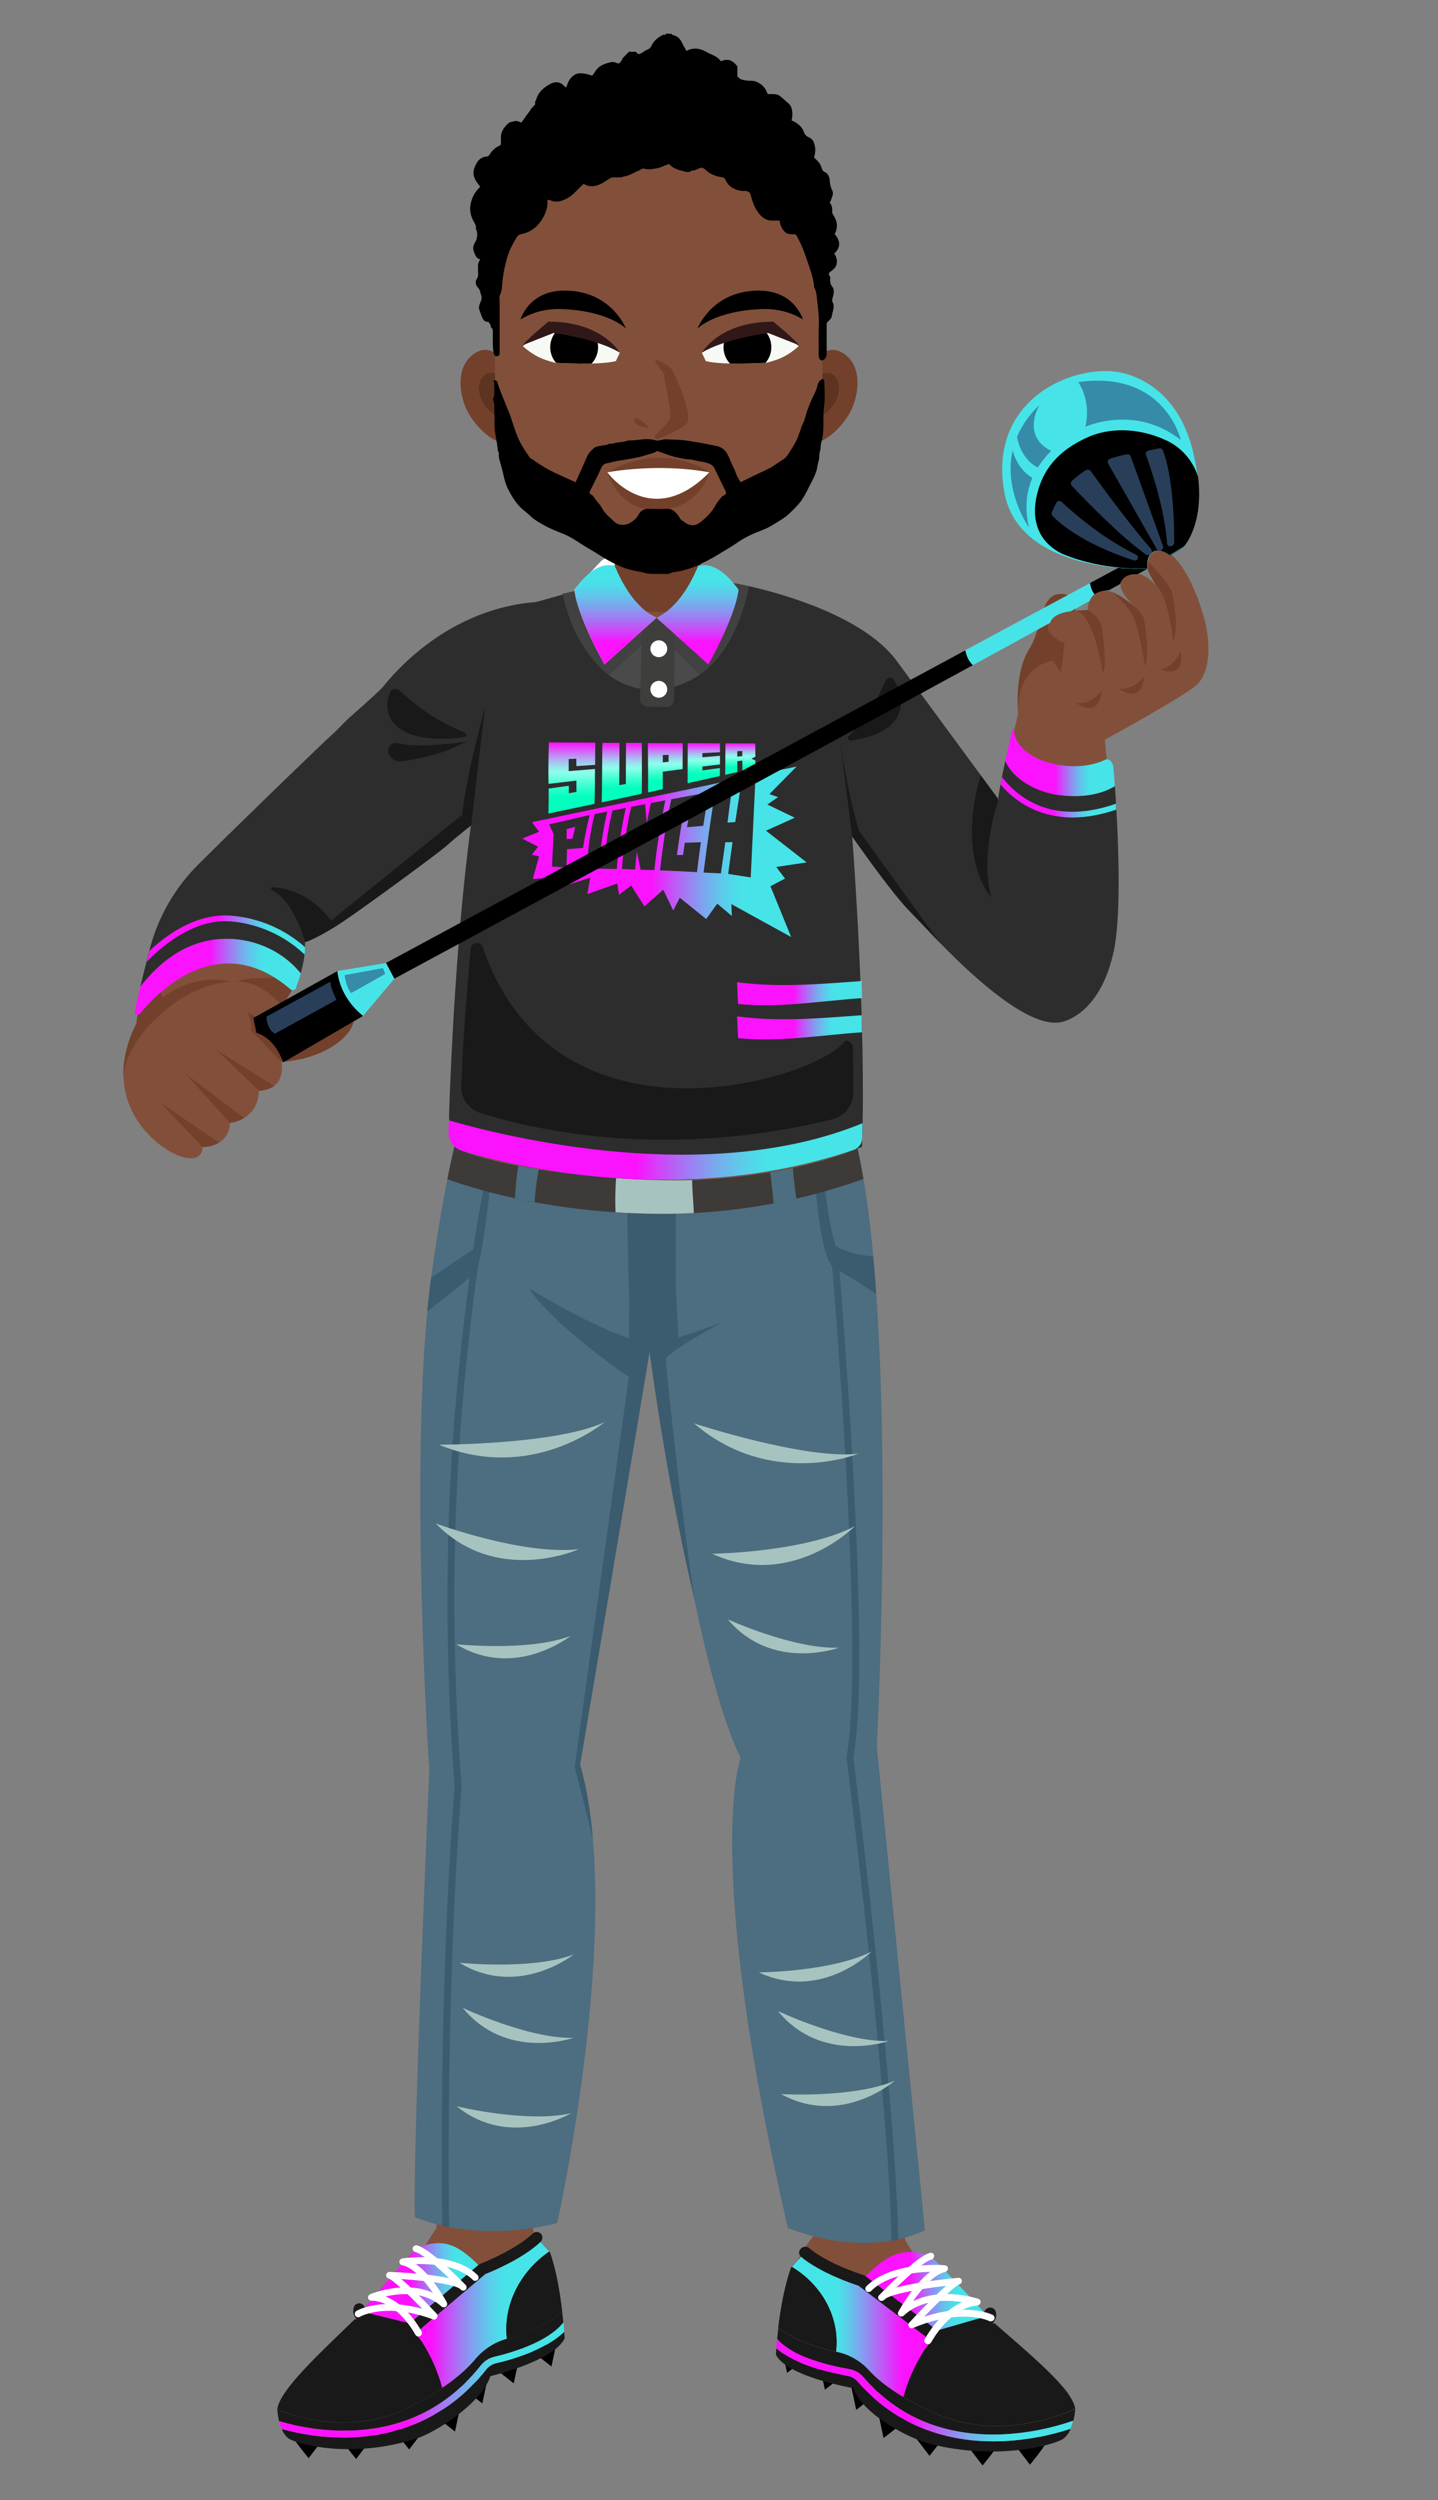 <?xml version="1.0" encoding="utf-8"?>
<!-- Generator: Adobe Illustrator 24.0.1, SVG Export Plug-In . SVG Version: 6.00 Build 0)  -->
<svg version="1.1" id="Layer_1" xmlns="http://www.w3.org/2000/svg" xmlns:xlink="http://www.w3.org/1999/xlink" x="0px" y="0px"
	 viewBox="0 0 1262.3 2193.9" style="enable-background:new 0 0 1262.3 2193.9;" xml:space="preserve">
<rect x="0" y="0" width="1262.3" height="2193.9" fill="#808080" stroke="none"/>
<style type="text/css">
	.st0{fill:#82503A;}
	.st1{fill:none;}
	.st2{fill:#73402B;}
	.st3{fill:#5E331F;}
	.st4{fill:#FFFFFF;}
	.st5{fill:#F7FAF4;}
	.st6{clip-path:url(#SVGID_2_);}
	.st7{fill:#311818;}
	.st8{clip-path:url(#SVGID_4_);}
	.st9{fill:#191919;}
	.st10{fill:url(#SVGID_5_);}
	.st11{fill:#403830;}
	.st12{fill:url(#SVGID_6_);}
	.st13{fill:url(#SVGID_7_);}
	.st14{fill:url(#SVGID_8_);}
	.st15{fill:url(#SVGID_9_);}
	.st16{fill:url(#SVGID_10_);}
	.st17{fill:#4D6D80;}
	.st18{fill:#3B5B6E;}
	.st19{fill:#2E303B;}
	.st20{fill:#3D3A37;}
	.st21{fill:#3D3F4C;}
	.st22{fill:#A7C3C0;}
	.st23{fill:url(#SVGID_11_);}
	.st24{fill:url(#SVGID_12_);}
	.st25{fill:#2D2D2D;}
	.st26{fill:#4B4A4B;}
	.st27{fill:#5CA2D8;}
	.st28{fill:#438DB2;}
	.st29{fill:#414141;}
	.st30{fill:#3E3E3D;}
	.st31{fill:url(#SVGID_13_);}
	.st32{fill:url(#SVGID_14_);}
	.st33{fill:url(#SVGID_15_);}
	.st34{fill:url(#SVGID_16_);}
	.st35{fill:url(#SVGID_17_);}
	.st36{fill:url(#SVGID_18_);}
	.st37{fill:url(#SVGID_19_);}
	.st38{display:none;}
	.st39{display:inline;fill:url(#SVGID_20_);}
	.st40{display:inline;fill:#FFFFFF;}
	.st41{fill:#FB12FE;}
	.st42{fill:url(#SVGID_21_);}
	.st43{fill:url(#SVGID_22_);}
	.st44{fill:url(#SVGID_23_);}
	.st45{fill:url(#SVGID_24_);}
	.st46{fill:url(#SVGID_25_);}
	.st47{fill:url(#SVGID_26_);}
	.st48{fill:#46E4E8;}
	.st49{opacity:0.61;fill:#2C5280;enable-background:new    ;}
	.st50{fill:#F5FDFF;}
	.st51{fill:#293F59;}
</style>
<g id="Body">
	<path class="st0" d="M1057.3,543.5c-12.7-46.6-35.3-72-49.4-58.6c-5.9,5.6,0.2,18.3,7.6,29.6c-6.4-7.2-14.3-12.9-23.8-10.5
		c-3.9,1-9.3,5-7.8,11.3c1.9,7.7,11.3,16.5,11.3,16.5c-26.1-22.1-36.7-13.6-39.5-2.3c-0.5,2-0.9,4-1.1,6c-3.6,0-7.2,0.2-10.7,0.6
		c0,0,1.9-16.5-14.6-14.6s-13.5,28.8-26.2,48.9s-9.5,56.1-9.5,56.1l-16.9,75.2c-4.2-5.7-90.3-122.8-90.3-122.8
		c-28.8-37.4-97.4-57.8-133.4-65.4c-17-3.6-38.5-5.2-38.5-5.2l1.4-46.6c0,0-4.6-25.4-40.9-25.4c-31.1,0-34.1,29.6-34.1,29.6
		l-1.4,42.4l-30.8,9.4l-38.3,10.7c-57.9,4.2-99.2,43.3-128.8,80.1c-4.8,5.9-175.1,169.4-175.1,169.4c-27,19-40.6,64.3-46.6,120
		c-35.3,70.6,19.8,111.5,39.5,117.2s18.4-8.5,18.4-8.5c25.4-1.4,24-21.2,24-21.2c26.8-4.2,25.4-28.2,25.4-28.2
		c25.4-1.4,19.8-25.4,19.8-25.4c43.8-2.8,70.6-29.6,62.1-43.8s-15.5-9.9-31.1-1.4s-31.1-4.2-31.1-4.2c25.4-29.6,14.1-59.3,14.1-59.3
		c70.6-33.9,159.5-117.2,159.5-117.2C409.3,792,405.1,1008,405.1,1008c-46.6,138.3-19.8,506.1-24,538.6s2.1,408.7,2.1,408.7
		c-11.6,13.8-56.1,104.8-56.1,104.8c-56.1,22.2-70.9,49.8-70.9,49.8c-13.8,26.5,22.6,22.9,27.5,14.8c2.5,19.4,17.3,10.2,29.6,0
		c0,29.6,33.5,1.1,33.5,1.1c-6.4,20.1,24.4,18.1,37.5,2.2c0,0,24.5-2.8,33.8-40.4c2.9-11.7,21.2-1.1,50.8-27.5s-1.1-103.8-1.1-103.8
		s14.8-55.1,39.2-195.9s-3.2-211.8-3.2-211.8c9.5-40.2,68.8-399.2,68.8-399.2c15.9,159.9,82.6,389.7,82.6,389.7
		c-35.6,136.6,59.3,422.5,59.3,422.5s-30.7,36-28.6,77.3c2.1,41.3,55.1,42.3,68.8,42.3s20.1,14.8,20.1,14.8
		c13.8,24.4,47.3,41.3,47.3,41.3c28.9,15.5,36.7-5.6,36.7-5.6c14.8,19.1,33.5,6.7,33.5,6.7c19.1,10.6,28.6-11.6,28.6-11.6
		c16.9,6.4,20.1-12.7,20.1-12.7c1.1-24.4-28.6-29.6-28.6-29.6c-14.8-5.3-64.6-34.9-64.6-34.9s-48.7-76.2-51.9-81.5s-1.1-9.5-1.1-9.5
		c-10.6-313.4-30.7-426.7-30.7-426.7c16.2-453.2-19.1-529.4-19.1-529.4c7.4-81.5,2.8-278.1,2.8-278.1s5.4,9.5,27,35.5
		c20.3,24.5,40.4,49.8,79.2,89.6c86.8,88.9,111.2,10.6,120.7-20.1s-4.8-180.3-4.8-180.3s70.4-38.3,80.7-48.2
		C1064.6,587.5,1061.4,558.6,1057.3,543.5z"/>
	<path class="st1" d="M893.5,626.5"/>
	<path class="st1" d="M756.2,748.2l-14.1-24.1C742.1,724.1,745.6,732.2,756.2,748.2z"/>
	<path class="st1" d="M406.7,1561.7c-0.9-1.8-0.2-4,1.6-5c0.9-0.5,2.1-0.5,3.1-0.1c8.8,3.6,23.6,6.8,42.8-0.3c1.9-0.7,4,0.3,4.7,2.2
		c0.4,1.2,0.2,2.6-0.7,3.6C445.9,1576.3,423.4,1594.3,406.7,1561.7z M440.4,2024.5c0,0,22.6-21.2,15.5-46.6
		C455.9,1977.9,494,2027.3,440.4,2024.5z M718.5,1992c0,0,2.8,25.4,24,31.1C742.5,2023.1,693.1,2052.7,718.5,1992z M742.5,1551.8
		c-16.8,32.6-39.2,14.6-51.5,0.4c-1.3-1.5-1.2-3.9,0.4-5.2c1-0.9,2.4-1.1,3.7-0.7c19.2,7.1,34,4,42.8,0.3c1.9-0.7,4,0.2,4.8,2.1
		C743,1549.8,742.9,1550.9,742.5,1551.8L742.5,1551.8z"/>
	<path class="st1" d="M922.7,2127.4l-1.6-0.6C921.6,2127,922.2,2127.2,922.7,2127.4z"/>
	<path class="st1" d="M283.6,2124.7l-3.7,3C281.4,2127,282.7,2126,283.6,2124.7z"/>
	<path class="st1" d="M943.5,530.2c0.3,3.3,0.4,5.8,0.4,5.8C944,534,943.9,532.1,943.5,530.2z"/>
	<path class="st2" d="M237.1,792.7c22.2,9.5,24,30.3,24,30.3c7.7-3.7,15.7-8,23.7-12.7C263.8,786.8,237.1,792.7,237.1,792.7z"/>
	<path class="st2" d="M862.1,786.2c-10.4-36.4,6.2-84.3,6.2-84.3c-1-1.4-7-9.5-15.4-20.9C831.6,754.7,862.1,786.2,862.1,786.2z"/>
	<path class="st2" d="M943.9,536c0,0-0.1-2.6-0.4-5.8c-1.1-4.5-4.4-9.9-14.2-8.8c-16.5,1.9-13.5,28.8-26.2,48.9
		c-12.5,19.8-9.6,55-9.5,56.1c-0.1-1.5-3-40.3,30.7-46.7l7,10.5l1.5-11.4l1.7-14.8C907.7,554.1,921.8,535.8,943.9,536z"/>
	<path class="st2" d="M392.8,730.3c16.7-14.3,27.3-24.3,27.3-24.3l9.9-68C430.1,638.1,410.6,696.1,392.8,730.3z"/>
	<path class="st2" d="M748.1,724.2c0,0,23.3,30.3,27,35.5c-13.2-34-31.2-101.9-31.2-101.9L748.1,724.2z"/>
	<path class="st2" d="M652.9,513.5c-17.4-2.8-38.5-5.2-38.5-5.2l1.4-46.6c0,0-4.6-25.4-40.9-25.4c-31.1,0-34.1,29.6-34.1,29.6
		l-1.4,42.4l-30.8,9.4C526.8,528.7,585.9,557.2,652.9,513.5z"/>
	<path class="st2" d="M281.5,899.7C254,911.3,216.9,888,216.9,888s5.3,9.5,3.2,15.9l26.8,27.9c43.3-2.8,70-29.1,62.3-43.3
		C304.7,887.9,296.6,893.3,281.5,899.7z"/>
	<path class="st2" d="M227.2,957.2c6-0.3,10.3-2,13.4-4.2c-16.2-10.3-51-32-51-32L227.2,957.2z"/>
	<path class="st2" d="M201.8,985.4c4.4-0.6,8.7-2.1,12.5-4.3c-16.3-12.2-51.6-39-51.6-39L201.8,985.4z"/>
	<path class="st2" d="M177.8,1006.6c6.4-0.3,11-1.8,14.5-3.9c-15.9-10.7-51.6-35.2-51.6-35.2L177.8,1006.6z"/>
	<path class="st2" d="M229.1,858.4c-7.3-0.1-14.6,0.9-21.6,2.8c24.4,0.3,39.5,21.2,39.5,21.2c12-14.1,15.8-28.1,16.5-39
		C256.8,853.7,247.6,858.4,229.1,858.4z"/>
	<path class="st2" d="M203.2,861.5c0,0-29.2-9.3-60.4,13.8c0,0-8.7-19.9-10.4-42.6c-5.9,18.9-10,41.1-12.6,65.2
		c-8.6,17.2-11.8,32.7-11.5,46.3c1.3-11.4,7.1-28.9,27-48.8C170.4,860.5,203.2,861.5,203.2,861.5z"/>
	<path class="st2" d="M657.5,1085.1c-55.3,24.8-102.7,28.6-159.2,3.6c-1.7-0.8-3.7,0-4.5,1.7c-0.5,1.2-0.3,2.6,0.5,3.6
		c35,42.9,78.4,55.6,78.4,55.6c52.9-12.4,78.9-43.8,89-59.5c1-1.6,0.5-3.7-1.1-4.7C659.7,1084.8,658.5,1084.7,657.5,1085.1z"/>
	<path class="st2" d="M458.2,1562.1c1.3-1.5,1.2-3.9-0.4-5.2c-1-0.9-2.4-1.1-3.6-0.7c-19.2,7.1-34,4-42.8,0.3c-1.9-0.8-4,0.2-4.8,2
		c-0.4,1-0.3,2.1,0.1,3.1C423.4,1594.3,445.9,1576.3,458.2,1562.1z"/>
	<path class="st2" d="M737.8,1546.7c-8.8,3.6-23.7,6.8-42.8-0.3c-1.9-0.7-4,0.3-4.7,2.2c-0.5,1.3-0.2,2.7,0.7,3.7
		c12.3,14.2,34.8,32.1,51.5-0.4c0.9-1.8,0.2-4-1.6-5C739.9,1546.4,738.8,1546.3,737.8,1546.7z"/>
	<path class="st2" d="M444.1,2024.6c36.9,0.3,24.1-27.5,16.1-40.3c-0.5-0.8-1.5-1-2.3-0.5c-0.5,0.3-0.8,0.9-0.8,1.5
		c1.2,16.9-9.3,30.9-14.3,36.5c-0.6,0.7-0.6,1.7,0.1,2.4C443.3,2024.4,443.7,2024.6,444.1,2024.6z"/>
	<path class="st2" d="M715.7,1999c-14.9,41,11,31.9,22.1,26.5c1.1-0.6,1.6-1.9,1.1-3.1c-0.2-0.5-0.6-0.9-1.1-1.1
		c-10.6-4.9-15.5-15.2-17.7-22.2c-0.4-1.2-1.7-1.9-2.9-1.5C716.5,1997.8,716,1998.3,715.7,1999z"/>
	<path class="st2" d="M361.6,2107.2c-8.3,1.9-20.6,7.9-26,26.4c3.9-2.3,7.7-4.9,11.2-7.8c3.8-6.7,9.2-12.2,15.8-16.2
		c0.6-0.4,0.8-1.1,0.5-1.8C362.8,2107.3,362.2,2107,361.6,2107.2z"/>
	<path class="st2" d="M325.2,2102.2c-7.5,3.7-17.9,12-21.6,29.8c3.4-2.2,6.7-4.6,9.8-7.2c0,0,2.4-12.9,12.8-21.1
		c0.4-0.3,0.5-0.8,0.2-1.2C326,2102.1,325.5,2102,325.2,2102.2z"/>
	<path class="st2" d="M297.7,2100.4c-7.9,3.8-19.2,12.1-22.1,29.1c1.5-0.4,3-1,4.5-1.7l3.7-3c0,0,3.8-13.6,15-22.8
		c0.4-0.3,0.6-0.9,0.3-1.3C298.7,2100.2,298.1,2100.1,297.7,2100.4z"/>
	<path class="st2" d="M841.3,2118.7c11.3,5.7,17.3,18.7,17.3,18.7c2.4,3.4,5.8,6,9.6,7.6c-3.2-20.1-17.1-26.2-26.3-28
		c-0.5-0.1-1,0.3-1,0.8C840.8,2118.1,841,2118.5,841.3,2118.7z"/>
	<path class="st2" d="M880.1,2117.8c10.5,7.1,12.3,20.6,12.3,20.6c4.8,2.7,9,3.3,12.6,2.6c-4.5-15.2-16.5-21.8-24.3-24.5
		c-0.4-0.1-0.8,0.1-0.9,0.5C879.8,2117.4,879.9,2117.7,880.1,2117.8z"/>
	<path class="st2" d="M902.1,2108.8c11.4,4,18.9,18,18.9,18l1.6,0.6c4.7,1.4,8.3,0.7,11-0.9c-8.4-17.2-23.4-19.4-31.3-19.2
		c-0.4-0.1-0.9,0.2-0.9,0.7S901.7,2108.7,902.1,2108.8z"/>
	<path class="st2" d="M440.6,770.1c34.4,12.9,164.9,54.5,286.3-2.8c3.5-1.7,7.7-0.2,9.4,3.4c0.4,0.9,0.7,1.9,0.7,2.9l1.1,66
		c0.1,3.9-3,7.1-6.9,7.2c-0.6,0-1.1,0-1.6-0.2c-39.1-8.7-200.7-40.4-293.6,3.3c-3.5,1.7-7.7,0.3-9.4-3.2c-0.6-1.2-0.8-2.4-0.7-3.7
		l5.3-66.8c0.3-3.9,3.6-6.8,7.4-6.5C439.3,769.7,440,769.8,440.6,770.1z"/>
	<path class="st1" d="M943.9,536l10.7-0.6C951,535.4,947.4,535.6,943.9,536z"/>
	<path class="st2" d="M967.7,589.4c0,0,4.9,3.5,0-36c-1-7.8-5.9-14.6-13.1-18l-10.7,0.6C960.3,537.7,967.7,589.4,967.7,589.4z"/>
	<path class="st2" d="M995.7,542.8c5.6,16.2,9.3,41.7,9.3,41.7s4.9-8.5-0.7-40.9c-0.8-4.7-6.9-10.1-10.1-12.7
		c0.6,0.6,0.9,0.9,0.9,0.9c-7.5-6.3-13.6-10.1-18.7-12.1C984.8,526.4,994.1,538.3,995.7,542.8z"/>
	<path class="st2" d="M1015.5,514.5c10.4,9.8,14.3,48.1,14.3,48.1s5.7-8.5-0.5-40.9c-1.6-8.5-17.4-25-23.7-31.3
		C1005.1,496.8,1009.9,506.1,1015.5,514.5z"/>
	<path class="st2" d="M966.9,606.4c0,0-8.5,12-21.9,10.6C945.1,616.9,964.1,632.5,966.9,606.4z"/>
	<path class="st2" d="M1004.3,593.7c0,0-8.5,12-21.9,10.6C982.5,604.2,1001.5,619.8,1004.3,593.7z"/>
	<path class="st2" d="M1036.3,571.1c0,0-4.7,13.9-17.9,16.4C1018.4,587.5,1041.1,596.9,1036.3,571.1z"/>
</g>
<g id="Head">
	<path class="st2" d="M458.9,368.9c-23.6,8.4-48.5-23.7-34.9-39c8.6-9.7,25,7.1,29.2,11.8l-2.4-11.6c0,0-13.9-31.9-33-20.7
		s-14.4,38-7.5,51.5s30.7,41.2,51.4,21.6L458.9,368.9z"/>
	<path class="st3" d="M424,329.9c-13.6,15.3,11.2,47.4,34.9,39l-5.6-27.2C449,337,432.7,320.2,424,329.9z"/>
	<path class="st2" d="M698.1,368.9c23.7,8.4,48.5-23.7,34.9-39c-8.7-9.7-25,7.1-29.2,11.8l2.4-11.6c0,0,13.9-31.9,33-20.7
		s14.4,38,7.5,51.5s-30.7,41.2-51.4,21.6L698.1,368.9z"/>
	<path class="st3" d="M733,329.9c13.6,15.3-11.2,47.4-34.9,39l5.7-27.2C708,337,724.3,320.2,733,329.9z"/>
	<path class="st0" d="M578.2,133.3c-160,2.8-143.4,165.1-143.4,165.1s-2.8,87.6,7.8,118.7s35.3,41.6,74.8,55.1
		c0,0,18.3,24,60.7,22.6h0.2c42.4,1.4,60.7-22.6,60.7-22.6c39.5-13.4,64.2-24,74.8-55.1s7.8-118.7,7.8-118.7
		S738.2,136.1,578.2,133.3z"/>
	<path class="st2" d="M533.8,468.9c33.9,7.7,54.9,8.6,89.2,0C623,468.9,579.4,503.5,533.8,468.9z"/>
</g>
<g id="Nose">
	<path class="st2" d="M575.5,318.3c-0.5-0.7-0.4-1.6,0.2-2.2c0.5-0.4,1.1-0.5,1.7-0.2c4.6,2.2,10.5,5.5,12.6,8.8
		c3.5,5.6,17.7,38.8,13.4,45.9c-2.8,4.7-16.8,10.9-25.9,14.6c-1.1,0.4-2.3-0.1-2.7-1.2c-0.3-0.8-0.1-1.7,0.5-2.2
		c5.7-5.3,13.3-12.6,13.3-16.8c0-7.1-6.3-38.1-6.3-38.1L575.5,318.3z"/>
	<path class="st2" d="M570.2,375.5c0,0-12-12.7-13.4-7.1S570.2,375.5,570.2,375.5z"/>
</g>
<g id="Mouth">
	<path class="st4" d="M533.1,414.5c0,0,42.3-18.4,89.6,0C622.8,414.5,576.2,482.3,533.1,414.5z"/>
	<path class="st2" d="M533.1,414.5c0,0,43.8-8.5,89.6,0C622.8,414.5,583.2,385.6,533.1,414.5z"/>
	<path class="st2" d="M533.1,414.5c0,0,38.1,52.2,89.6,0c0,0-8.5,32.5-45.9,33.2C542.7,448.4,533.1,414.5,533.1,414.5z"/>
</g>
<g id="Eyes_x5F_02">
	<path class="st5" d="M459,303.8c10.5,9.3,17.5,11.6,27.9,14.5c0,0,38.1,2.5,53.7-1.4l3.5-7.4C544.1,309.5,501.7,266.4,459,303.8z"
		/>
	<g>
		<g>
			<defs>
				<path id="SVGID_1_" d="M459,303.8c10.5,9.3,17.5,11.6,27.9,14.5c0,0,38.1,2.5,53.7-1.4l3.5-7.4
					C544.1,309.5,501.7,266.4,459,303.8z"/>
			</defs>
			<clipPath id="SVGID_2_">
				<use xlink:href="#SVGID_1_"  style="overflow:visible;"/>
			</clipPath>
			<g class="st6">
				<circle cx="504" cy="304.7" r="21"/>
			</g>
		</g>
	</g>
	<path class="st7" d="M544.1,309.5c0,0-15.5-27.5-62.8-27.2c0,0-20.1,16.6-22.2,20.5l26.8-10.6C485.8,292.2,523.9,297.1,544.1,309.5
		z"/>
	<path class="st5" d="M701.1,303.8c-10.5,9.3-17.5,11.6-27.9,14.5c0,0-38.1,2.5-53.6-1.4l-3.5-7.4
		C616.1,309.5,658.4,266.4,701.1,303.8z"/>
	<g>
		<g>
			<defs>
				<path id="SVGID_3_" d="M701.1,303.8c-10.5,9.3-17.5,11.6-27.9,14.5c0,0-38.1,2.5-53.6-1.4l-3.5-7.4
					C616.1,309.5,658.4,266.4,701.1,303.8z"/>
			</defs>
			<clipPath id="SVGID_4_">
				<use xlink:href="#SVGID_3_"  style="overflow:visible;"/>
			</clipPath>
			<g class="st8">
				<circle cx="656.1" cy="304.7" r="21"/>
			</g>
		</g>
	</g>
	<path class="st7" d="M616.1,309.5c0,0,15.5-27.5,62.8-27.2c0,0,20.1,16.6,22.2,20.5l-26.8-10.6
		C674.3,292.2,636.2,297.1,616.1,309.5z"/>
</g>
<g id="Eyebrow">
	<path d="M549.5,288.4c0,0-12.8-33.4-53.8-33.4c-31.8,0-38.8,25.4-38.8,25.4s14.1-9.9,35.3-9.2C534.5,272.6,549.5,288.4,549.5,288.4
		z"/>
	<path d="M612.2,288.4c0,0,12.8-33.4,53.8-33.4c31.8,0,38.8,25.4,38.8,25.4s-14.1-9.9-35.3-9.2C627.3,272.6,612.2,288.4,612.2,288.4
		z"/>
</g>
<g id="Shoes">
	<path d="M257.5,2138.8c0,2.1,13.4,18.4,13.4,18.4l11.3-14.8L257.5,2138.8z"/>
	<path d="M299.2,2139.5c0,2.1,13.4,18.4,13.4,18.4l11.3-14.8L299.2,2139.5z"/>
	<path d="M345.8,2131.1c0,2.1,13.4,18.4,13.4,18.4l11.3-14.8L345.8,2131.1z"/>
	<path d="M378.9,2116.2c0,2.1,20.5,17.6,20.5,17.6l4.2-19.8L378.9,2116.2z"/>
	<path d="M402.9,2091.5c0,2.1,20.5,17.6,20.5,17.6l4.2-19.8L402.9,2091.5z"/>
	<path d="M430.5,2073.9c0,2.1,20.5,17.6,20.5,17.6l4.2-19.8L430.5,2073.9z"/>
	<path d="M463.6,2059.1c0,2.1,20.5,17.6,20.5,17.6l4.2-19.8L463.6,2059.1z"/>
	<path class="st9" d="M426.8,2079.5c-38,48.1-87.1,59-121.6,59.6h-3.6c-18.3,0-36.6-2.6-54.3-7.5c1.2,3.1,3.1,5.9,5.7,8.1
		c6.7,5,55.8,18.8,113.3,0c15.5-5.1,55.8-29.8,64.2-54.5c0,0,55.6-13.1,65.2-33.2c0,0-0.1-2.1-0.4-5.7c-16.3,16-46.3,24.5-59.7,27.7
		C432.1,2074.8,429,2076.7,426.8,2079.5z"/>
	<path class="st9" d="M305.2,2133.1c48.2-1,87.5-20.3,116.8-57.3c3.1-3.8,7.3-6.5,12.1-7.6c14-3.3,46.8-12.6,60.4-30
		c-0.3-2.8-0.6-6-1-9.4c-26.2,21.7-68,28.2-68,28.2s-7.4,25.4-65.6,55.1s-116.5,2.1-116.5,2.1c0.3,3.6,0.8,7.1,1.6,10.6
		C264.6,2130.6,284.8,2133.5,305.2,2133.1z"/>
	
		<linearGradient id="SVGID_5_" gradientUnits="userSpaceOnUse" x1="245.1" y1="105.44" x2="495.3" y2="105.44" gradientTransform="matrix(1 0 0 -1 0 2193.94)">
		<stop  offset="0.454" style="stop-color:#FB12FE"/>
		<stop  offset="0.504" style="stop-color:#D440F9"/>
		<stop  offset="0.576" style="stop-color:#A27AF3"/>
		<stop  offset="0.642" style="stop-color:#7AA8EE"/>
		<stop  offset="0.701" style="stop-color:#5EC9EB"/>
		<stop  offset="0.749" style="stop-color:#4CDDE9"/>
		<stop  offset="0.782" style="stop-color:#46E4E8"/>
	</linearGradient>
	<path class="st10" d="M434.2,2068.1c-4.8,1.1-9.1,3.8-12.1,7.6c-29.3,37.1-68.6,56.4-116.8,57.3c-20.4,0.3-40.7-2.5-60.2-8.4
		c0.5,2.4,1.3,4.7,2.2,6.9c17.7,5,35.9,7.5,54.3,7.5h3.6c34.5-0.6,83.6-11.5,121.6-59.6c2.2-2.8,5.3-4.7,8.8-5.5
		c13.4-3.2,43.4-11.7,59.7-27.7c-0.2-2.2-0.4-5-0.7-8.2C481,2055.5,448.1,2064.9,434.2,2068.1z"/>
	<path class="st11" d="M359.9,2112c58.2-29.6,65.6-55.1,65.6-55.1s41.9-6.5,68-28.2c-1.8-15.7-5.1-36.3-10.8-52.2l-11.6-12.7
		c0,0-27.5,20.1-47.6,27.5c0,0-31.8-30.7-58.2-18c-11.9,17.5-25.3,33.8-40.2,48.7c-33.1,33.3-78.5,72.2-81.5,92.1
		C243.4,2114.1,301.6,2141.6,359.9,2112z"/>
	<path class="st9" d="M311.3,2035.4c-30.7,29.8-65.3,61.4-67.9,78.7c0,0,58.2,27.5,116.5-2.1c9.8-4.9,19.2-10.4,28.3-16.5
		c-3.6-13.5-9.2-26.4-16.5-38.3C358.7,2035.7,333.9,2035.6,311.3,2035.4z"/>
	
		<linearGradient id="SVGID_6_" gradientUnits="userSpaceOnUse" x1="311.4" y1="164.39" x2="482.1" y2="164.39" gradientTransform="matrix(1 0 0 -1 0 2193.94)">
		<stop  offset="0.398" style="stop-color:#FB12FE"/>
		<stop  offset="0.457" style="stop-color:#D440F9"/>
		<stop  offset="0.541" style="stop-color:#A27AF3"/>
		<stop  offset="0.619" style="stop-color:#7AA8EE"/>
		<stop  offset="0.687" style="stop-color:#5EC9EB"/>
		<stop  offset="0.744" style="stop-color:#4CDDE9"/>
		<stop  offset="0.782" style="stop-color:#46E4E8"/>
	</linearGradient>
	<path class="st12" d="M482.1,1975.8l-11.1-12.1c0,0-27.5,20.1-47.6,27.5c0,0-31.8-30.7-58.2-18c-11.9,17.5-25.3,33.8-40.2,48.7
		c-4.4,4.4-8.9,8.9-13.6,13.4c22.6,0.2,47.4,0.3,60.3,21.8c7.3,11.9,12.9,24.8,16.5,38.3c14.4-9.7,23.3-18.4,28.9-25
		c7.2-8.6,16.8-14.9,27.6-18l0.3-0.1C441.5,2022.9,456.5,1993.4,482.1,1975.8z"/>
	<path class="st9" d="M482.7,1976.5l-0.6-0.6c-25.6,17.6-40.6,47-37.2,76.6c14.4-4.1,34-11.5,48.6-23.7
		C491.7,2013,488.4,1992.4,482.7,1976.5z"/>
	
		<linearGradient id="SVGID_7_" gradientUnits="userSpaceOnUse" x1="319.541" y1="188.543" x2="423.4" y2="188.543" gradientTransform="matrix(1 0 0 -1 0 2193.94)">
		<stop  offset="0.398" style="stop-color:#FB12FE"/>
		<stop  offset="0.457" style="stop-color:#D440F9"/>
		<stop  offset="0.541" style="stop-color:#A27AF3"/>
		<stop  offset="0.619" style="stop-color:#7AA8EE"/>
		<stop  offset="0.687" style="stop-color:#5EC9EB"/>
		<stop  offset="0.744" style="stop-color:#4CDDE9"/>
		<stop  offset="0.782" style="stop-color:#46E4E8"/>
	</linearGradient>
	<path class="st13" d="M324.6,2035.4l21.8,5.9c9.1,2.5,18.8,0.3,25.9-5.9l51.1-44.2c-20-20.8-33.7-28.6-58.2-18
		c0,0-27.3,30.4-44.1,50.9c-2.4,3-2,7.4,1,9.9C322.8,2034.7,323.7,2035.1,324.6,2035.4z"/>
	<path class="st9" d="M360.9,2049.2c-0.4,0-0.8-0.1-1.2-0.1l-36.2-8.8c-6.1-1.3-10.2-3.8-12.2-7.5c-1.4-2.6-1.6-5.6-0.6-8.4
		c1-2.6,3.9-3.8,6.5-2.8c2.5,1,3.8,3.8,2.9,6.3c0,0.4,1.3,1.8,5.5,2.7h0.2l33.8,8.2l60.5-51.3c0.4-0.4,0.9-0.7,1.5-0.9
		c0.3-0.1,30-11.5,46-26.5c2-1.9,5.1-1.9,7.1,0c1.9,2,1.9,5.1,0,7.1c-0.1,0.1-0.1,0.1-0.2,0.2c-16.1,15.1-43.3,26.2-48.5,28.2
		l-61.8,52.4C363.3,2048.8,362.1,2049.2,360.9,2049.2z"/>
	<path class="st4" d="M367.3,2050.4c-1.1,0-2.1-0.6-2.6-1.5c-18-31.3-38.2-29.9-38.4-29.9c-1.7,0.1-3.1-1.1-3.2-2.7
		c-0.1-1.3,0.6-2.5,1.8-3c1.4-0.6,30.7-12.4,55.1-1.2c-7.1-10.3-17.5-22.5-26.9-24.2c-1.6-0.3-2.7-1.8-2.5-3.5
		c0.2-1.3,1.3-2.3,2.5-2.5c1.8-0.3,45.1-6.3,66.1,14.6c1.2,1.2,1.2,3.1,0,4.2s-3.1,1.2-4.2,0c-12.7-12.7-35.9-14.2-49.8-13.8
		c14.6,10.4,26.4,32.4,27,33.5c0.8,1.5,0.2,3.3-1.2,4.1c-1.1,0.6-2.5,0.4-3.4-0.4c-15-13.7-36.4-11.7-49.2-8.8
		c8.7,3.4,20.7,11.5,31.6,30.5c0.8,1.4,0.3,3.3-1.1,4.1C368.3,2050.3,367.8,2050.4,367.3,2050.4L367.3,2050.4z"/>
	<path class="st4" d="M381.1,2035.6c-0.4,0-0.7-0.1-1-0.2c-41.5-15.4-63.9-2.5-64.1-2.3c-1.4,0.9-3.3,0.4-4.1-1
		c-0.9-1.4-0.4-3.3,1-4.1c0.9-0.6,21-12.1,57.8-1.9c-12-12.3-25.9-25.5-29.6-26.6c-1.5-0.4-2.4-1.9-2.1-3.3c0.2-1.5,1.6-2.6,3.1-2.5
		c7,0.3,34.3,1.5,52.1,5.5c-11.1-10.6-24.2-21.8-29.5-22.9c-1.6-0.3-2.7-1.9-2.4-3.5c0.3-1.6,1.9-2.7,3.5-2.4
		c10.9,2.2,38.2,30,42.6,34.4c0.1,0.1,0.3,0.3,0.4,0.4c1.1,1.2,1,3.1-0.2,4.2s-3.1,1-4.2-0.2l0,0l-0.4-0.4
		c-4.7-4.3-30.2-7.4-51.7-8.8c11.2,9.4,27.1,26.2,31,30.4c1.1,1.2,1,3.1-0.2,4.2C382.5,2035.3,381.8,2035.5,381.1,2035.6
		L381.1,2035.6z"/>
	<path d="M917.5,2144.5c0,2.1-13.4,18.4-13.4,18.4l-11.3-14.8L917.5,2144.5z"/>
	<path d="M875.9,2145.2c0,2.1-13.4,18.4-13.4,18.4l-11.3-14.8L875.9,2145.2z"/>
	<path d="M829.3,2136.7c0,2.1-13.4,18.4-13.4,18.4l-11.3-14.8L829.3,2136.7z"/>
	<path d="M796.1,2121.9c0,2.1-20.5,17.6-20.5,17.6l-4.2-19.8L796.1,2121.9z"/>
	<path d="M772.1,2097.2c0,2.1-20.5,17.6-20.5,17.6l-4.2-19.8L772.1,2097.2z"/>
	<path d="M744.6,2079.5c0,2.1-20.5,17.6-20.5,17.6l-4.2-19.8L744.6,2079.5z"/>
	<path d="M711.4,2064.7c0,2.1-20.5,17.6-20.5,17.6l-4.2-19.8L711.4,2064.7z"/>
	<path class="st9" d="M752.8,2089.8c39.6,45.9,90.8,53.9,126.8,52.5c1.3-0.1,2.5-0.1,3.7-0.2c19.2-1.1,38.2-4.7,56.5-10.7
		c-1.2,3.2-3.3,6.1-5.9,8.4c-7,5.4-58.1,20.1-118,4.7c-16.1-4.1-58.1-24.6-66.9-48.8c0,0-58-9.8-67.9-29.3c0,0,0.1-2.1,0.4-5.7
		c17,15,48.3,21.8,62.2,24.2C747.1,2085.3,750.4,2087.1,752.8,2089.8z"/>
	<path class="st9" d="M879.4,2136.3c-50.2,1.9-91.2-15.1-121.7-50.5c-3.3-3.7-7.8-6.2-12.6-6.9c-14.6-2.5-48.8-9.9-62.9-26.4
		c0.3-2.9,0.6-6.1,1-9.5c27.3,20.2,70.9,24.3,70.9,24.3s7.7,25,68.4,51.2s121.4-4.7,121.4-4.7c-0.3,3.6-0.8,7.2-1.7,10.7
		C921.9,2131.3,900.8,2135.3,879.4,2136.3z"/>
	
		<linearGradient id="SVGID_8_" gradientUnits="userSpaceOnUse" x1="681.3" y1="96.517" x2="942" y2="96.517" gradientTransform="matrix(1 0 0 -1 0 2193.94)">
		<stop  offset="0.454" style="stop-color:#FB12FE"/>
		<stop  offset="0.504" style="stop-color:#D440F9"/>
		<stop  offset="0.576" style="stop-color:#A27AF3"/>
		<stop  offset="0.642" style="stop-color:#7AA8EE"/>
		<stop  offset="0.701" style="stop-color:#5EC9EB"/>
		<stop  offset="0.749" style="stop-color:#4CDDE9"/>
		<stop  offset="0.782" style="stop-color:#46E4E8"/>
	</linearGradient>
	<path class="st14" d="M745,2078.9c4.9,0.8,9.4,3.2,12.6,6.9c30.5,35.4,71.5,52.3,121.7,50.5c21.4-0.9,42.5-5,62.7-12
		c-0.6,2.4-1.4,4.8-2.3,7.1c-18.3,6-37.3,9.6-56.5,10.7c-1.2,0.1-2.5,0.1-3.7,0.2c-36,1.4-87.1-6.6-126.8-52.5
		c-2.4-2.7-5.6-4.4-9.2-5c-14-2.4-45.2-9.1-62.2-24.2c0.2-2.2,0.4-5,0.7-8.2C696.2,2069,730.5,2076.4,745,2078.9z"/>
	<path class="st11" d="M822.4,2118.3c-60.7-26.2-68.4-51.2-68.4-51.2s-43.6-4-70.9-24.3c1.9-15.8,5.4-36.6,11.3-52.9l12.1-13.4
		c0,0,28.7,18.5,49.6,24.7c0,0,33.1-32.6,60.7-21.4c12.4,16.8,26.4,32.3,41.9,46.3c34.5,31.3,81.8,67.6,85,87.3
		C943.8,2113.6,883.1,2144.6,822.4,2118.3z"/>
	<path class="st9" d="M873,2038.9c32,28,68,57.6,70.8,74.7c0,0-60.7,30.9-121.4,4.7c-10.1-4.3-19.9-9.3-29.4-14.8
		c3.8-13.9,9.6-27.1,17.2-39.3C823.7,2041.9,849.5,2040.4,873,2038.9z"/>
	
		<linearGradient id="SVGID_9_" gradientUnits="userSpaceOnUse" x1="695.1" y1="153.94" x2="873" y2="153.94" gradientTransform="matrix(1 0 0 -1 0 2193.94)">
		<stop  offset="0.226" style="stop-color:#46E4E8"/>
		<stop  offset="0.271" style="stop-color:#5ACDEA"/>
		<stop  offset="0.364" style="stop-color:#8C93F1"/>
		<stop  offset="0.497" style="stop-color:#DD35FA"/>
		<stop  offset="0.545" style="stop-color:#FB12FE"/>
	</linearGradient>
	<path class="st15" d="M695.1,1989.3l11.5-12.7c0,0,28.7,18.5,49.6,24.7c0,0,33.1-32.6,60.7-21.4c12.4,16.8,26.4,32.3,41.9,46.3
		c4.5,4.1,9.3,8.3,14.2,12.6c-23.5,1.6-49.3,3-62.8,25.3c-7.6,12.2-13.4,25.5-17.2,39.3c-15-8.9-24.3-17-30.1-23.3
		c-7.6-8.3-17.7-14-28.7-16.4l-0.3-0.1C737.3,2034,721.8,2005.5,695.1,1989.3z"/>
	<path class="st9" d="M694.5,1990l0.6-0.7c26.7,16.1,42.3,44.7,38.8,74.4c-15-3.3-35.4-9.6-50.7-20.9
		C685.1,2027.1,688.5,2006.3,694.5,1990z"/>
	
		<linearGradient id="SVGID_10_" gradientUnits="userSpaceOnUse" x1="756.3" y1="181.6" x2="864.541" y2="181.6" gradientTransform="matrix(1 0 0 -1 0 2193.94)">
		<stop  offset="0.398" style="stop-color:#FB12FE"/>
		<stop  offset="0.457" style="stop-color:#D440F9"/>
		<stop  offset="0.541" style="stop-color:#A27AF3"/>
		<stop  offset="0.619" style="stop-color:#7AA8EE"/>
		<stop  offset="0.687" style="stop-color:#5EC9EB"/>
		<stop  offset="0.744" style="stop-color:#4CDDE9"/>
		<stop  offset="0.782" style="stop-color:#46E4E8"/>
	</linearGradient>
	<path class="st16" d="M859.2,2039.7l-22.7,7.2c-9.2,3.1-19.3,1.4-27-4.4l-53.2-41.2c20.8-22,35.1-30.6,60.7-21.4
		c0,0,28.4,28.8,45.9,48.3C866.2,2032,864.3,2038,859.2,2039.7z"/>
	<path class="st9" d="M818,2054.6l-64.4-48.8c-5.4-1.7-33.7-11.3-50.5-25.4c-2-1.8-2.2-4.8-0.4-6.8c0.1-0.1,0.1-0.1,0.2-0.2
		c1.9-2.1,5.1-2.4,7.4-0.6c16.7,14.1,47.6,23.7,47.9,23.8c0.5,0.2,1.1,0.4,1.5,0.8l63.1,47.7l35.3-10.2h0.2c4.4-1.1,5.8-2.6,5.7-3
		c-0.8-2.6,0.5-5.4,3-6.4c2.5-1.2,5.5-0.2,6.7,2.2c0,0,0,0.1,0.1,0.1c1.1,2.8,0.9,5.8-0.6,8.4c-2.1,3.8-6.3,6.6-12.7,8.3l-37.7,11
		c-0.4,0.1-0.8,0.2-1.2,0.2C820.2,2055.8,819,2055.4,818,2054.6z"/>
	<path class="st4" d="M814.7,2057.2c1.1-0.1,2.1-0.7,2.7-1.7c18.8-32.3,39.8-32.2,40-32.2c1.5,0,2.9-1,3.3-2.5
		c0.4-1.4-0.4-2.9-1.8-3.4c-1.5-0.5-32-10.6-57.4,2.1c7.4-10.7,18.2-23.5,28-25.7c1.5-0.3,2.6-1.6,2.6-3.1s-1.2-2.7-2.7-2.8
		c-1.9-0.2-47-3.7-68.9,18.5c-1.2,1.1-1.2,2.9-0.1,4.1l0.1,0.1c1.3,1.1,3.2,1,4.4-0.3c13.3-13.5,37.5-16.3,51.8-16.7
		c-15.2,11.3-27.5,33.9-28.1,35.1c-0.7,1.3-0.4,2.9,0.8,3.7c1.3,0.8,2.9,0.6,4-0.4c15.6-14.6,37.9-13.9,51.3-11.7
		c-9.1,3.9-21.5,12.7-32.9,32.3c-0.8,1.3-0.4,3.1,0.9,3.9c0.1,0,0.1,0.1,0.2,0.1C813.6,2057.1,814.1,2057.2,814.7,2057.2z"/>
	<path class="st4" d="M800.4,2043.2c0.4,0,0.7-0.1,1.1-0.3c43.2-17.9,66.6-6.2,66.8-6.1c1.5,0.7,3.4,0.2,4.3-1.3
		c0.8-1.3,0.4-3.1-0.9-3.9c-0.1,0-0.1-0.1-0.2-0.1c-1-0.5-21.9-10.9-60.2,1.5c12.5-13,27-27,30.8-28.3c1.5-0.5,2.4-1.9,2.2-3.5
		c-0.3-1.5-1.7-2.5-3.2-2.3c-7.3,0.7-35.8,3.5-54.3,8.6c11.6-11.3,25.2-23.2,30.7-24.6c1.7-0.4,2.7-2,2.5-3.7
		c-0.4-1.6-2-2.6-3.5-2.2h-0.1c-11.4,2.8-39.8,32.2-44.4,36.9c-0.1,0.1-0.3,0.3-0.4,0.4c-1.1,1.2-1,3,0.2,4.1c0,0,0.1,0,0.1,0.1
		c1.3,1,3.2,0.9,4.4-0.4l0.4-0.4c4.9-4.6,31.5-9.2,53.9-11.8c-11.7,10.1-28.2,27.8-32.4,32.3c-1,1-1.1,2.6-0.3,3.7
		C798.4,2042.8,799.4,2043.3,800.4,2043.2z"/>
</g>
<g id="Pants_x5F_01">
	<path class="st17" d="M769.7,1532.8c0,0,19.1-364.1-16.9-525.1c-31.3,14-93.4,27.7-157.1,28c-89.5,0.4-182.1-17.8-196.6-29.7
		c-5.8,23.1-15.5,75.3-21.5,122.6c-19.1,150.3-0.5,434.3-0.7,422.8c0,0-14.8,337.1-12.7,394.2c0,0,50.8,23.7,124.9,5.3
		c0,0,59.3-265.8,20.1-402.3c0,0,62.5-369.5,63.5-378c0,0,31.9,278.9,77.4,372c0,0-33.3,89.2,41.5,412.5c0,0,64.9,28.2,120.3,2.1
		L769.7,1532.8z"/>
	<path class="st1" d="M376.8,1551.5v0.3C376.8,1551.9,376.8,1551.8,376.8,1551.5z"/>
	<path class="st18" d="M749.1,1542.3c16.6-88.3-12.3-428.1-13.5-442.6l-6,0.5c0.3,3.5,30.2,354.6,13.5,441.3l-0.1,0.5l0.1,0.5
		c0.4,3.1,37.4,298.6,39.4,424c2-0.3,4-0.7,6-1.2C786.3,1841.5,750.8,1556,749.1,1542.3z"/>
	<path class="st18" d="M405.2,1568v-0.3v-0.3c-10.9-140.8-5.8-258.1,0.5-331.6c6.8-79.7,14.3-126.6,14.4-127.1l-5.9-1.2
		c-0.1,0.5-7.6,47.7-14.5,127.7c-6.3,73.7-11.5,191.3-0.6,332.5c-0.6,7.2-13.8,163.3-10.9,385.5c1.9,0.4,3.9,0.8,6,1.2
		C391.4,1727.7,405.1,1569.7,405.2,1568z"/>
	<path class="st18" d="M550.5,1051.1c0,1.4,0.3,43.3,1.7,82.8c0.5,13.7-0.5,30.4,0.3,41.7c6.7,3.1,13.1,6.7,19.3,10.7
		c7.7-1.7,17.5-6,24.2-8.4l-2.7-44.2V1054L550.5,1051.1z"/>
	<path class="st1" d="M572.7,1170.7c-0.1,0.7-0.5,3.5-1.3,8.3c0.8,0.1,1.6,0.1,2.3,0.2C573,1173.7,572.7,1170.7,572.7,1170.7z"/>
	<path class="st1" d="M376.8,1551.5v0.3C376.8,1551.9,376.8,1551.8,376.8,1551.5z"/>
	<path class="st1" d="M574.7,1179.2l-0.6,3.4c0.1,0.7,0.2,1.5,0.3,2.3l0.1-1.8L574.7,1179.2z"/>
	<path class="st1" d="M769.7,1532.8c0,0,19.1-364.1-16.9-525.1c-31.3,14-93.4,27.7-157.1,28c-89.5,0.4-182.1-17.8-196.6-29.7
		c-5.8,23.1-15.5,75.3-21.5,122.6c-18.6,146.7-1.3,420.6-0.7,423.1v-0.3c0,0.3,0,0.4,0,0.3c-0.5,11.4-14.8,337.7-12.7,393.9
		c0,0,50.8,23.7,124.9,5.3c0,0,43.7-195.9,31.3-337.8l-24.9-68.8l56.5-336c0,0-66.4-45.2-87.5-77.7c0,0,72.7,44.9,107,48.2
		c0.8-4.7,1.2-7.6,1.3-8.3c0,0,0.3,3,1,8.4h1l59-18.7c0,0-49.4,26.8-49.4,32.5c0,3.7,11.8,121,25.4,211.7
		c11.5,55.2,25.2,107,40.4,138.1c0,0-33.3,89.2,41.5,412.5c0,0,64.9,28.2,120.3,2.1L769.7,1532.8z"/>
	<path class="st19" d="M573.7,1179.1l0.4,3.4l0.6-3.4H573.7z"/>
	<path class="st18" d="M609.8,1404.6c-13.6-90.7-25.4-208-25.4-211.7c0-5.7,49.4-32.5,49.4-32.5c-23.5,8.7-43.1,16-62.4,18.9
		l0.1-0.4c-34.4-3.3-107-48.2-107-48.2c21.2,32.5,87.5,77.7,87.5,77.7l-47.5,342l15.9,62.8c-2-23.4-5.6-45.3-11.2-64.6
		c0,0,49.2-291.2,61-362.5C573.5,1211.4,587.3,1309.2,609.8,1404.6z"/>
	<path class="st1" d="M376.8,1551.5v0.3C376.8,1551.9,376.8,1551.8,376.8,1551.5z"/>
	<path class="st18" d="M766.5,1102.5c-11.5-0.9-22.8-3.6-32.7-8.9c-7.3-23.7-9.3-50-11.8-75c-2.5,0.7-5.2,1.4-7.8,2.1
		c2.1,32.9,7.2,86.7,18.5,92.4c10.6,5.3,27.1,16.3,36.5,22.6C768.3,1124.4,767.5,1113.3,766.5,1102.5z"/>
	<path class="st17" d="M721.9,1018.6c2.5,25,4.5,51.4,11.8,75c9.9,5.4,21.2,8.1,32.7,8.9c-3.3-35.5-7.8-68-13.7-94.8
		C742.7,1012.1,732.4,1015.7,721.9,1018.6z"/>
	<path class="st17" d="M428.1,1017c-14.6-3.8-24.9-7.6-29-11c-5.5,21.8-14.5,69.7-20.5,114.9c12.5-7.7,24.3-17,37.1-24.5
		C418.4,1069.9,425.6,1043.7,428.1,1017z"/>
	<path class="st18" d="M428.1,1017c-2.5,26.7-9.7,52.8-12.5,79.4c-12.7,7.6-24.6,16.9-37.1,24.5c-0.3,2.6-0.7,5.1-1,7.7
		c-0.9,7.1-1.7,14.6-2.5,22.2c15.9-12,38.3-29.4,42.7-35.7c5.3-7.3,12-66.9,15.2-97C431.3,1017.9,429.6,1017.5,428.1,1017z"/>
	<path class="st20" d="M757.9,1034.6c-1.6-9.4-3.3-18.4-5.2-26.8c-31.3,14-93.4,27.7-157.1,28c-89.5,0.4-182.1-17.8-196.6-29.7
		c-1.8,7.1-4,17-6.3,28.7c30.7,11,94.9,29.5,183.8,30.4C638.4,1065.8,699.7,1055.4,757.9,1034.6z"/>
	<path class="st21" d="M376.8,1551.5v0.3C376.8,1551.9,376.8,1551.8,376.8,1551.5z"/>
	<path class="st17" d="M676.1,1028.8c1.2,9,2.1,18.2,3,27.3c6.7-1.3,13.3-2.6,19.9-4.2c-1.1-9-2.4-17.8-3-26.9
		C689.5,1026.3,682.9,1027.6,676.1,1028.8z"/>
	<path class="st22" d="M607.6,1035.6c-4,0.1-8,0.2-12,0.2c-18.4,0.1-36.9-0.6-54.8-1.9c-0.7,10-0.9,20-0.5,29.9
		c11.6,0.8,23.7,1.3,36.2,1.4c10.9,0.1,21.7-0.1,32.5-0.7C608.8,1054.8,607.6,1045.3,607.6,1035.6z"/>
	<path class="st17" d="M454.9,1023c-1.5,9.5-2.4,19-2.8,28.6c5.5,1.2,11.2,2.3,17.2,3.4c0.6-9.7,1.8-19.3,3.7-28.9
		C466.7,1025.1,460.6,1024.1,454.9,1023z"/>
	<path class="st21" d="M376.8,1551.5v0.3C376.8,1551.9,376.8,1551.8,376.8,1551.5z"/>
	<path class="st21" d="M376.8,1551.5v0.3C376.8,1551.9,376.8,1551.8,376.8,1551.5z"/>
	<path class="st22" d="M385.3,1267.8c0,0,103.1,0,145.4-19.8C530.7,1248,467.2,1301.7,385.3,1267.8z"/>
	<path class="st22" d="M609.2,1249.1c0,0,97.9,32.1,144.3,26.6C753.6,1275.7,676.5,1306.8,609.2,1249.1z"/>
	<path class="st22" d="M382.5,1336.9c0,0,76.2,28.2,125.6,22.6C508.1,1359.5,436.1,1392,382.5,1336.9z"/>
	<path class="st22" d="M625.1,1363.5c0,0,81.3-1.1,125.3-24.2C750.5,1339.3,695,1395.5,625.1,1363.5z"/>
	<path class="st22" d="M400.5,1442.9c0,0,63.8,6.7,100.4-7.3C500.9,1435.6,452.2,1474.5,400.5,1442.9z"/>
	<path class="st22" d="M403.3,1722.4c0,0,63.8,6.7,100.4-7.3C503.7,1715.1,455.1,1754,403.3,1722.4z"/>
	<path class="st22" d="M406.2,1762c0,0,58,27.4,97.2,26.3C503.4,1788.3,444.6,1808.9,406.2,1762z"/>
	<path class="st22" d="M682.9,1764.8c0,0,58,27.4,97.2,26.3C780.1,1791.1,721.3,1811.7,682.9,1764.8z"/>
	<path class="st22" d="M666.2,1730.9c0,0,64.1-0.5,99-18.4C765.2,1712.5,721.2,1756.6,666.2,1730.9z"/>
	<path class="st22" d="M400.9,1848.4c0,0,62.3,15,100.5,6C501.4,1854.4,448.1,1886.5,400.9,1848.4z"/>
	<path class="st22" d="M685.7,1837.7c0,0,64,3.7,100-11.9C785.7,1825.8,738.9,1866.9,685.7,1837.7z"/>
	<path class="st22" d="M638.9,1421.1c0,0,58.4,26.5,97.6,24.8C736.5,1445.9,678,1467.4,638.9,1421.1z"/>
</g>
<g id="Shirt_x5F_01">
	<path class="st4" d="M748.1,734.3L748.1,734.3L748.1,734.3z"/>
	
		<linearGradient id="SVGID_11_" gradientUnits="userSpaceOnUse" x1="118.37" y1="1336.736" x2="264.1" y2="1336.736" gradientTransform="matrix(1 0 0 -1 0 2193.94)">
		<stop  offset="0.454" style="stop-color:#FB12FE"/>
		<stop  offset="0.504" style="stop-color:#D440F9"/>
		<stop  offset="0.576" style="stop-color:#A27AF3"/>
		<stop  offset="0.642" style="stop-color:#7AA8EE"/>
		<stop  offset="0.701" style="stop-color:#5EC9EB"/>
		<stop  offset="0.749" style="stop-color:#4CDDE9"/>
		<stop  offset="0.782" style="stop-color:#46E4E8"/>
	</linearGradient>
	<path class="st23" d="M169.6,829.2c-18.9,7.3-34.1,20.8-46.3,36.5c-2.1,8.9-3.9,16.7-4.9,22.1c-0.2,1.3,0.6,2.5,1.9,2.8
		c0.8,0.2,1.7-0.2,2.3-0.8c16.4-20.1,70.3-75,132.4-21.6c1.2,1.1,3.1,1,4.2-0.2c0.3-0.3,0.5-0.6,0.6-1c1.6-4.5,3.1-8.7,4.3-12.8
		C242.2,827,203,816.3,169.6,829.2z"/>
	<path class="st4" d="M876.6,701.7l-0.3-0.4C876.2,702,876.3,702.2,876.6,701.7z"/>
	
		<linearGradient id="SVGID_12_" gradientUnits="userSpaceOnUse" x1="882.4" y1="1525.34" x2="978.6" y2="1525.34" gradientTransform="matrix(1 0 0 -1 0 2193.94)">
		<stop  offset="0.454" style="stop-color:#FB12FE"/>
		<stop  offset="0.504" style="stop-color:#D440F9"/>
		<stop  offset="0.576" style="stop-color:#A27AF3"/>
		<stop  offset="0.642" style="stop-color:#7AA8EE"/>
		<stop  offset="0.701" style="stop-color:#5EC9EB"/>
		<stop  offset="0.749" style="stop-color:#4CDDE9"/>
		<stop  offset="0.782" style="stop-color:#46E4E8"/>
	</linearGradient>
	<path class="st24" d="M970.2,666.7C941,681,890,667.1,890,639.5c0-5.3-3.9,11.1-7.6,28.4c7.1,15.8,25.8,26,43.2,29.3
		c18.1,3,38,2,53-7.2c-0.5-7-0.9-12.8-1.3-16.9C977.1,669.4,973.6,665.1,970.2,666.7z"/>
	<path class="st25" d="M925.6,697.2c-17.4-3.3-36.1-13.5-43.2-29.3c-3.1,14.6-6,29.8-6.2,33.3l0.3,0.4c-0.3,0.5-0.4,0.3-0.3-0.4
		l-90-122.4c-28.8-37.4-97.4-57.8-133.4-65.4c-7.2-1.5-15.3-2.7-22.1-3.5c-12.9,15.9-33.6,31.8-54.5,32.2
		c-18.2,0.4-37.2-15.5-50.4-29.7l0,0l-17.2,5.3l-38.3,10.7l0,0c-57.9,4.2-105.2,38.3-134.8,75.1c-1,1.2-13.2,12.7-28.5,26
		c-4.8,4.2-10.9,11.3-16.1,15.7c-4.4,3.7-74.8,71.6-116.9,113.5c-20.6,20.5-35.3,46.2-42.6,74.3c-2.8,11-5.8,22.6-8.2,32.7
		c12.3-15.7,27.5-29.3,46.3-36.5c33.4-12.8,72.6-2.2,94.5,24.9c2.7-9.5,4.1-18.5,3.7-27.5c3.9,2.5,84-55.8,87.6-58.6
		c35.3-27.5,58.1-43.8,58.1-43.8C401,816.4,395.9,927,394.2,977.8c-0.6,17,10.7,32.2,27.1,36.5c57.9,15.3,197.1,41.9,335.3-7.8
		c4.2-104.5-8.1-267.9-8.5-272.3l0,0c0,0,46.7,62.1,76.9,93.1c36.9,37.9,83.1,77.3,108.8,69.1c7.7-2.4,33.3-13.1,43.8-61.4
		c7.4-34,3.7-107.3,1.1-145.1C963.5,699.2,943.7,700.2,925.6,697.2z"/>
	<path class="st1" d="M413.5,724.2c0,0-8.9,8.7-22,20.2C406.2,731.8,413.5,724.2,413.5,724.2z"/>
	<path class="st9" d="M425.8,620.2c0,0-18,66.3-19.9,94.6c0,0-136.1,109.7-138.1,111.8c1.4,0.4,16-6.2,33-17.6
		c24.2-16.4,82.7-59.5,90.9-66.5c13-11.5,22-18.2,22-18.2C413.3,725.8,425.8,620.2,425.8,620.2z"/>
	<path class="st9" d="M748.1,734.2c0,0,32.8,47.1,48.8,63.8l28.1,29.3l-70.8-98c-11.5-37.3-17.4-84.2-17.4-84.2L748.1,734.2z"/>
	<path class="st9" d="M406.9,647c2.5-0.3,3.3-2.7,1.4-4c-27.5-11.4-40.2-21.7-58.1-37.5c-2.6-1.7-6.6-0.8-7.7,1.8
		C334.1,626.6,344.9,654.7,406.9,647z"/>
	<path class="st9" d="M409.3,650.8c0,0-39.9,6.2-57.7,1.8c-15.9-4-13.8,18.1,2.7,15.3S386.7,662.6,409.3,650.8z"/>
	<path class="st9" d="M747,649.9c-1.3,0.2-2.4-0.7-2.6-2c-0.1-0.6,0-1.1,0.4-1.6c17.5-17.4,24.1-30.4,33.1-49.9
		c1.2-1.8,3.6-2.3,5.4-1.1c0.4,0.3,0.7,0.6,1,1C796.4,613.2,796.5,643,747,649.9z"/>
	<path class="st1" d="M876.6,701.7l-0.3-0.4C876.2,702,876.3,702.2,876.6,701.7z"/>
	<path class="st26" d="M534.3,592.2c12.5,9.8,28.3,14.3,44.1,12.7c12.9-1,25.4-5.5,36-13l-38.5-37.5L534.3,592.2z"/>
	<path class="st27" d="M657.4,514.5L657.4,514.5L657.4,514.5z"/>
	<path class="st27" d="M655.8,514.1l1.4,0.3L655.8,514.1z"/>
	<path class="st27" d="M654.4,513.8l1.2,0.3L654.4,513.8z"/>
	<path class="st27" d="M652.9,513.5l1.3,0.3L652.9,513.5z"/>
	<path class="st28" d="M657.2,514.4L657.2,514.4L657.2,514.4z"/>
	<path class="st28" d="M654.1,513.7l0.3,0.1L654.1,513.7z"/>
	<path class="st28" d="M655.6,514.1h0.2H655.6z"/>
	<path class="st29" d="M503,550.3c7.1,15.3,17.2,31.2,31.3,42l41.6-37.8l38.5,37.5c28.6-20.2,39.3-58.2,43-77.5h-0.1h-0.1l-1.4-0.3
		h-0.2l-1.2-0.3l-0.3-0.1l-1.3-0.3c-7.2-1.5-15.3-2.7-22.1-3.5c-12.9,15.9-33.6,31.7-54.5,32.2c-18.2,0.4-37.2-15.5-50.4-29.7
		l-17.2,5.3l-14.9,3.2C496,531,499.1,540.8,503,550.3z"/>
	<path class="st27" d="M658.9,514.8l-1.6-0.4l0,0L658.9,514.8z"/>
	<path class="st28" d="M658.9,514.8L658.9,514.8L658.9,514.8z"/>
	<path class="st30" d="M563.8,547.8l-2,65.6c0,3.7,3,6.8,6.7,6.8l16.3,0.2c3.7,0.1,6.8-2.9,6.9-6.6l0.6-66.5l-16-5.2L563.8,547.8z"
		/>
	<path class="st4" d="M539.5,489.9v17.6c0,0,9.2,21.2,36.7,34.6L530.7,583c0,0-23.6-40.9-26.5-65.7l22.6-24
		C526.8,493.4,531.1,487.1,539.5,489.9z"/>
	<circle class="st4" cx="578.3" cy="569.3" r="7.4"/>
	<circle class="st4" cx="578.3" cy="604.9" r="7.4"/>
	
		<linearGradient id="SVGID_13_" gradientUnits="userSpaceOnUse" x1="393.694" y1="1184.68" x2="757.1" y2="1184.68" gradientTransform="matrix(1 0 0 -1 0 2193.94)">
		<stop  offset="0.454" style="stop-color:#FB12FE"/>
		<stop  offset="0.504" style="stop-color:#D440F9"/>
		<stop  offset="0.576" style="stop-color:#A27AF3"/>
		<stop  offset="0.642" style="stop-color:#7AA8EE"/>
		<stop  offset="0.701" style="stop-color:#5EC9EB"/>
		<stop  offset="0.749" style="stop-color:#4CDDE9"/>
		<stop  offset="0.782" style="stop-color:#46E4E8"/>
	</linearGradient>
	<path class="st31" d="M394,983.2c-0.1,3.8-0.2,7.1-0.3,10c-0.2,7.7,4.7,14.6,12.1,16.8c43.4,13,193.2,50.3,343.5-0.9
		c4.4-1.5,7.4-5.5,7.5-10.1c0.1-4.3,0.3-8.8,0.3-13.3C621.8,1041.2,446.8,998.4,394,983.2z"/>
	<path class="st9" d="M413.1,832.6c-2.6,29.8-7.3,86.1-8.1,120.9c-0.3,10.6,6.5,20,16.6,23.2c40.7,12.8,157.1,42.6,308.8,5.6
		c10.9-2.5,18.7-12.2,18.7-23.4l-0.3-39.5c0-4-5.4-8.2-7.9-5c-25.3,33.1-254,103-317.4-83.9C421.8,825.3,413.6,827.1,413.1,832.6z"
		/>
	
		<linearGradient id="SVGID_14_" gradientUnits="userSpaceOnUse" x1="540.2" y1="1610.84" x2="540.2" y2="1698.031" gradientTransform="matrix(1 0 0 -1 0 2193.94)">
		<stop  offset="0.224" style="stop-color:#FB12FE"/>
		<stop  offset="0.324" style="stop-color:#D440F9"/>
		<stop  offset="0.464" style="stop-color:#A27AF3"/>
		<stop  offset="0.593" style="stop-color:#7AA8EE"/>
		<stop  offset="0.707" style="stop-color:#5EC9EB"/>
		<stop  offset="0.802" style="stop-color:#4CDDE9"/>
		<stop  offset="0.866" style="stop-color:#46E4E8"/>
	</linearGradient>
	<path class="st32" d="M539.5,496.5c-12.7-3.1-24.5,6.3-35.3,20.9c2,19.6,19.9,54,26.5,65.7l45.5-40.9
		C552.6,530.6,541.9,501.1,539.5,496.5z"/>
	
		<linearGradient id="SVGID_15_" gradientUnits="userSpaceOnUse" x1="468.18" y1="1610.84" x2="468.18" y2="1698.031" gradientTransform="matrix(-1 0 0 -1 1080.48 2193.94)">
		<stop  offset="0.224" style="stop-color:#FB12FE"/>
		<stop  offset="0.324" style="stop-color:#D440F9"/>
		<stop  offset="0.464" style="stop-color:#A27AF3"/>
		<stop  offset="0.593" style="stop-color:#7AA8EE"/>
		<stop  offset="0.707" style="stop-color:#5EC9EB"/>
		<stop  offset="0.802" style="stop-color:#4CDDE9"/>
		<stop  offset="0.866" style="stop-color:#46E4E8"/>
	</linearGradient>
	<path class="st33" d="M613,496.5c12.7-3.1,24.5,6.3,35.3,20.9c-2,19.6-19.9,54-26.5,65.7l-45.5-40.9
		C599.9,530.6,610.6,501.1,613,496.5z"/>
	<path class="st9" d="M870.2,787.4c-10.6-37.1,6.3-85.8,6.3-85.8c-1-1.4-7.1-9.7-15.7-21.3C839.2,755.3,870.2,787.4,870.2,787.4z"/>
	<path class="st9" d="M267.8,826.6c0,0-9.5-35.8-28.9-45.4c-0.7-0.3-1-1.1-0.7-1.8c0.2-0.5,0.8-0.9,1.4-0.8
		c12.3,0.8,34.4,6.1,52.6,31.1L267.8,826.6z"/>
	
		<linearGradient id="SVGID_16_" gradientUnits="userSpaceOnUse" x1="647" y1="1292.407" x2="756.7" y2="1292.407" gradientTransform="matrix(1 0 0 -1 0 2193.94)">
		<stop  offset="0.454" style="stop-color:#FB12FE"/>
		<stop  offset="0.504" style="stop-color:#D440F9"/>
		<stop  offset="0.576" style="stop-color:#A27AF3"/>
		<stop  offset="0.642" style="stop-color:#7AA8EE"/>
		<stop  offset="0.701" style="stop-color:#5EC9EB"/>
		<stop  offset="0.749" style="stop-color:#4CDDE9"/>
		<stop  offset="0.782" style="stop-color:#46E4E8"/>
	</linearGradient>
	<path class="st34" d="M647,891.9c0.3,6.4,0.6,12.7,0.9,19.1c35.8,3.8,72.5-2.7,108.8-5.1c-0.1-5-0.3-10-0.4-15
		C719.9,893.6,683.3,896.8,647,891.9z"/>
	<g id="Layer_17">
		
			<linearGradient id="SVGID_17_" gradientUnits="userSpaceOnUse" x1="647" y1="1322.407" x2="756.7" y2="1322.407" gradientTransform="matrix(1 0 0 -1 0 2193.94)">
			<stop  offset="0.454" style="stop-color:#FB12FE"/>
			<stop  offset="0.504" style="stop-color:#D440F9"/>
			<stop  offset="0.576" style="stop-color:#A27AF3"/>
			<stop  offset="0.642" style="stop-color:#7AA8EE"/>
			<stop  offset="0.701" style="stop-color:#5EC9EB"/>
			<stop  offset="0.749" style="stop-color:#4CDDE9"/>
			<stop  offset="0.782" style="stop-color:#46E4E8"/>
		</linearGradient>
		<path class="st35" d="M647,861.9c0.3,6.4,0.6,12.7,0.9,19.1c35.8,3.8,72.5-2.7,108.8-5.1c-0.1-5-0.3-10-0.4-15
			C719.9,863.6,683.3,866.8,647,861.9z"/>
	</g>
	<path class="st4" d="M876.6,701.7l-0.3-0.4C876.2,702,876.3,702.2,876.6,701.7z"/>
	
		<linearGradient id="SVGID_18_" gradientUnits="userSpaceOnUse" x1="878.3" y1="1494.29" x2="979.9" y2="1494.29" gradientTransform="matrix(1 0 0 -1 0 2193.94)">
		<stop  offset="0.454" style="stop-color:#FB12FE"/>
		<stop  offset="0.504" style="stop-color:#D440F9"/>
		<stop  offset="0.576" style="stop-color:#A27AF3"/>
		<stop  offset="0.642" style="stop-color:#7AA8EE"/>
		<stop  offset="0.701" style="stop-color:#5EC9EB"/>
		<stop  offset="0.749" style="stop-color:#4CDDE9"/>
		<stop  offset="0.782" style="stop-color:#46E4E8"/>
	</linearGradient>
	<path class="st36" d="M911.4,712c9.6,3.6,19.8,5.4,30,5.4c12.1,0,24.9-2.3,38.5-6.9c-0.1-1.8-0.2-3.5-0.3-5.2
		c-24.8,8.7-47.1,9.4-66.3,2.1c-13.4-5.2-25-14-33.7-25.5c-0.5,2.3-0.9,4.5-1.3,6.5C887.2,698.9,898.5,707.1,911.4,712z"/>
	
		<linearGradient id="SVGID_19_" gradientUnits="userSpaceOnUse" x1="128.7" y1="1370.208" x2="267.8" y2="1370.208" gradientTransform="matrix(1 0 0 -1 0 2193.94)">
		<stop  offset="0.454" style="stop-color:#FB12FE"/>
		<stop  offset="0.504" style="stop-color:#D440F9"/>
		<stop  offset="0.576" style="stop-color:#A27AF3"/>
		<stop  offset="0.642" style="stop-color:#7AA8EE"/>
		<stop  offset="0.701" style="stop-color:#5EC9EB"/>
		<stop  offset="0.749" style="stop-color:#4CDDE9"/>
		<stop  offset="0.782" style="stop-color:#46E4E8"/>
	</linearGradient>
	<path class="st37" d="M131.1,834.5c-0.8,3.2-1.6,6.4-2.4,9.6c15.2-15.6,42.9-38.2,74.3-35.5c24.1,2.2,46.9,12.4,64.4,29.1
		c0.2-2.2,0.4-4.4,0.4-6.5c-17.9-15.9-40.5-25.6-64.4-27.6C173.6,801.1,147.6,819,131.1,834.5z"/>
	<g id="Layer_16" class="st38">
		
			<linearGradient id="SVGID_20_" gradientUnits="userSpaceOnUse" x1="1495.45" y1="1649.09" x2="1681.85" y2="1462.69" gradientTransform="matrix(1 0 0 -1 0 2193.94)">
			<stop  offset="0.454" style="stop-color:#FB12FE"/>
			<stop  offset="0.504" style="stop-color:#D440F9"/>
			<stop  offset="0.576" style="stop-color:#A27AF3"/>
			<stop  offset="0.642" style="stop-color:#7AA8EE"/>
			<stop  offset="0.701" style="stop-color:#5EC9EB"/>
			<stop  offset="0.749" style="stop-color:#4CDDE9"/>
			<stop  offset="0.782" style="stop-color:#46E4E8"/>
		</linearGradient>
		<rect x="1463.1" y="577.2" class="st39" width="251.1" height="121.7"/>
	</g>
	<g class="st38">
		<path class="st40" d="M515.8,700.4c11.3-1.3,22.5-2.6,33.8-4c0,5,0,7.5-0.1,13.8c-3.7,0.6-5.5,0.9-9.2,1.5
			c0.1-3.9,0.1-5.6,0.1-8.9c-8.2,1.1-16.3,2.2-24.5,3.2c0.2,10.1,0,20.1-0.3,30.2c18.7-3.9,37.3-7.7,55.9-11.7
			c0.4-14.1,0.6-28.2,0.6-42.3c-10.6,0.9-21.2,1.7-31.9,2.6c0-5.2,0-7.9,0-14.6c3.8-0.2,5.6-0.2,9.3-0.4c0,3.9,0,5.7,0.1,8.9
			c7.5-0.5,15-1,22.6-1.5c0-9,0.1-17.9,0.3-26.9c-18.8-0.1-37.5-0.2-56.3-0.3C515.7,667,515.5,683.7,515.8,700.4z"/>
		<path class="st40" d="M579.5,736.8c10.9-2.4,25.8-5.8,25.8-5.8v-30.5l34.8-4.6l0.2-45.3c-20-0.1-41.1-0.2-61.1-0.3
			C579.4,679.1,579.7,707.9,579.5,736.8z M605.3,671.2l10.1-0.5v12.1l-10.1,1V671.2z"/>
	</g>
	<g id="Logo_x5F_01">
		<polygon class="st41" points="497.4,736.3 502.5,736 505,725.6 497.4,727.6 		"/>
		
			<linearGradient id="SVGID_21_" gradientUnits="userSpaceOnUse" x1="458.4" y1="1446.44" x2="708.1" y2="1446.44" gradientTransform="matrix(1 0 0 -1 0 2193.94)">
			<stop  offset="0.454" style="stop-color:#FB12FE"/>
			<stop  offset="0.504" style="stop-color:#D440F9"/>
			<stop  offset="0.576" style="stop-color:#A27AF3"/>
			<stop  offset="0.642" style="stop-color:#7AA8EE"/>
			<stop  offset="0.701" style="stop-color:#5EC9EB"/>
			<stop  offset="0.749" style="stop-color:#4CDDE9"/>
			<stop  offset="0.782" style="stop-color:#46E4E8"/>
		</linearGradient>
		<path class="st42" d="M676.3,777.7l12.8-6.7l-7.7-10.2l26.7-4L672.4,729l25.3-11.4L673.6,706l9.4-6.5l-7.6-2.6l23.8-24.2
			L467,721.5l6.2,8.4l-14.8,6l14,7.1l-5.5,7.1l6.3,1.4l-5.5,19.8l28.5-1.7l-3.1,8.6l25-8l-2.5,14.4l26.3-9.3l1.5,9.9l10.7-8.1
			l11.6,18.3l16.5-14.6L591,799l5.7-11.2l23.2,18.7l9.7-13.5l12.8,10.8l-0.4-10.4l52.5,28.9L676.3,777.7z M497.8,745.2l-0.6,16
			l-12.7-0.7l1.5-28.6l-4-8.5l14.4-3.2c0,0,12.9-3.2,21.2-4.9c-2.4,9.6-4.3,19.1-5.8,28.8C505.9,744.5,497.8,745.2,497.8,745.2z
			 M541.4,762.6c-8.8-0.2-17.6-0.4-26.4-0.5c1-16.2,3-31.9,7-47.7c4.4-0.9,6.6-1.3,11.1-2.2c-3.1,12.8-5.1,25.8-6.5,38.9
			c1.8,0,2.6-0.1,4.4-0.1c1.4-13.4,3.4-26.6,6.6-39.7c4.6-0.9,6.9-1.3,11.7-2.3C545.4,726.8,542.8,744.4,541.4,762.6z M562.3,763.2
			c-1.4-6.7-2-9.9-3.2-15.9c-0.7,6.1-1.1,9.2-1.6,15.7c-4.7-0.2-7-0.2-11.6-0.4c1.5-18.4,4-36.6,8.2-54.6c4.8-0.9,7.3-1.4,12.2-2.3
			c0.5,6.3,0.8,9.6,1.5,16.6c1.3-7.2,2-10.7,3.6-17.6c5-0.9,7.5-1.4,12.6-2.4c-4.2,20.3-7.4,40.6-9.6,61.2
			C569.5,763.5,567.1,763.4,562.3,763.2z M600.4,711.1c-2.4,13-4.4,26.1-6.2,39.2c2.1,0,3.2,0,5.4,0c0.6-4.3,0.9-6.5,1.5-10.7
			c5.5-0.2,8.3-0.3,14.1-0.5c-1.2,8.7-2.3,17.4-3.4,26.2c-10.8-0.6-21.6-1.1-32.4-1.5c2.3-21,5.4-41.8,9.8-62.4
			c11-2.1,21.9-4.1,32.9-6.1c-1.7,9.8-3.2,19.6-4.8,29.4c-5.8,0.5-8.6,0.7-14.2,1.2c1-6.3,1.5-9.4,2.6-15.5
			C603.7,710.7,602.6,710.8,600.4,711.1z M659,770l-19.8-3.1c0,0,2.5-18.6,3.8-27.9c-2.6,0.1-3.8,0.1-6.3,0.1
			c-1.3,9.1-2.6,18.3-3.9,27.4c-6.3-0.3-9.3-0.5-15.2-0.8c3-23.9,6.4-47.7,10.2-71.4c5.8-1.1,8.7-1.6,14.7-2.7
			c-1.3,10.1-2.6,20.2-3.9,30.3c2.7-0.2,4-0.3,6.8-0.5c1.6-10.4,3.2-20.8,4.8-31.1c5.5-1,12.7-2.5,12.7-2.5L659,770z"/>
		
			<linearGradient id="SVGID_22_" gradientUnits="userSpaceOnUse" x1="502" y1="1480.04" x2="502" y2="1542.44" gradientTransform="matrix(1 0 0 -1 0 2193.94)">
			<stop  offset="0.237" style="stop-color:#03FFBD"/>
			<stop  offset="0.305" style="stop-color:#1AFFC5"/>
			<stop  offset="0.445" style="stop-color:#54FFD8"/>
			<stop  offset="0.567" style="stop-color:#8BFFEB"/>
			<stop  offset="0.605" style="stop-color:#8FF6EC"/>
			<stop  offset="0.667" style="stop-color:#9BDDEE"/>
			<stop  offset="0.746" style="stop-color:#AEB5F1"/>
			<stop  offset="0.838" style="stop-color:#C97DF6"/>
			<stop  offset="0.941" style="stop-color:#EA36FB"/>
			<stop  offset="1" style="stop-color:#FF0AFF"/>
		</linearGradient>
		<path class="st43" d="M481.5,687.9c8.2-1,16.3-1.9,24.5-2.9c0,3.6,0,5.4,0,10c-2.6,0.4-4,0.6-6.7,1.1c0-2.8,0-4.1,0-6.5
			c-5.9,0.8-11.8,1.6-17.7,2.4c0.1,7.3,0,14.6-0.2,21.9c13.5-2.8,27-5.6,40.5-8.5c0.3-10.2,0.4-20.4,0.4-30.6
			c-7.7,0.6-15.4,1.3-23.1,1.9c0-3.8,0-5.7,0-10.6c2.7-0.1,4.1-0.2,6.7-0.3c0,2.8,0,4.1,0.1,6.5c5.5-0.4,10.9-0.7,16.4-1.1
			c0-6.5,0.1-13,0.2-19.5c-13.6-0.1-27.2-0.1-40.8-0.2C481.4,663.7,481.3,675.8,481.5,687.9z"/>
		
			<linearGradient id="SVGID_23_" gradientUnits="userSpaceOnUse" x1="545.845" y1="1489.84" x2="545.845" y2="1542.14" gradientTransform="matrix(1 0 0 -1 0 2193.94)">
			<stop  offset="0.237" style="stop-color:#03FFBD"/>
			<stop  offset="0.305" style="stop-color:#1AFFC5"/>
			<stop  offset="0.445" style="stop-color:#54FFD8"/>
			<stop  offset="0.567" style="stop-color:#8BFFEB"/>
			<stop  offset="0.605" style="stop-color:#8FF6EC"/>
			<stop  offset="0.667" style="stop-color:#9BDDEE"/>
			<stop  offset="0.746" style="stop-color:#AEB5F1"/>
			<stop  offset="0.838" style="stop-color:#C97DF6"/>
			<stop  offset="0.941" style="stop-color:#EA36FB"/>
			<stop  offset="1" style="stop-color:#FF0AFF"/>
		</linearGradient>
		<path class="st44" d="M549.5,651.9c-0.1,12,0,24.1-0.1,36.1c-2.3,0.4-3.4,0.6-5.8,1c0.1-12.4,0.1-24.7,0.2-37.1
			c-5.8,0-8.8,0-15-0.1c-0.3,17.4-0.2,34.9-0.6,52.3c11.8-2.5,23.5-5,35.2-7.6c0.2-14.9,0-29.7,0-44.6
			C558,651.9,555.2,651.9,549.5,651.9z"/>
		
			<linearGradient id="SVGID_24_" gradientUnits="userSpaceOnUse" x1="649.85" y1="1513.94" x2="649.85" y2="1541.64" gradientTransform="matrix(1 0 0 -1 0 2193.94)">
			<stop  offset="0.237" style="stop-color:#03FFBD"/>
			<stop  offset="0.305" style="stop-color:#1AFFC5"/>
			<stop  offset="0.445" style="stop-color:#54FFD8"/>
			<stop  offset="0.567" style="stop-color:#8BFFEB"/>
			<stop  offset="0.605" style="stop-color:#8FF6EC"/>
			<stop  offset="0.667" style="stop-color:#9BDDEE"/>
			<stop  offset="0.746" style="stop-color:#AEB5F1"/>
			<stop  offset="0.838" style="stop-color:#C97DF6"/>
			<stop  offset="0.941" style="stop-color:#EA36FB"/>
			<stop  offset="1" style="stop-color:#FF0AFF"/>
		</linearGradient>
		<path class="st45" d="M663,652.4l-26.2-0.1l-0.2,27.7l10.6-2.6l0.1-9.4c0,0,2.6-0.4,4.3-0.6c0.1,2.4,0.1,9.1,0.1,9.1l11.4-2.5
			v-6.6l-3.4-1.6l3.4-1.8L663,652.4z M651.6,663.5l-4.4,0.5v-4.8l4.4-0.2V663.5z"/>
		
			<linearGradient id="SVGID_25_" gradientUnits="userSpaceOnUse" x1="617.8" y1="1506.64" x2="617.8" y2="1541.763" gradientTransform="matrix(1 0 0 -1 0 2193.94)">
			<stop  offset="0.237" style="stop-color:#03FFBD"/>
			<stop  offset="0.305" style="stop-color:#1AFFC5"/>
			<stop  offset="0.445" style="stop-color:#54FFD8"/>
			<stop  offset="0.567" style="stop-color:#8BFFEB"/>
			<stop  offset="0.605" style="stop-color:#8FF6EC"/>
			<stop  offset="0.667" style="stop-color:#9BDDEE"/>
			<stop  offset="0.746" style="stop-color:#AEB5F1"/>
			<stop  offset="0.838" style="stop-color:#C97DF6"/>
			<stop  offset="0.941" style="stop-color:#EA36FB"/>
			<stop  offset="1" style="stop-color:#FF0AFF"/>
		</linearGradient>
		<polygon class="st46" points="603.6,687.3 631.9,681 631.9,674 616.6,676.1 616.6,672.7 632,670.8 632,663.2 616.6,664.5 
			616.6,660.9 632,660.1 632,652.3 603.7,652.1 		"/>
		
			<linearGradient id="SVGID_26_" gradientUnits="userSpaceOnUse" x1="584" y1="1498.49" x2="584" y2="1541.84" gradientTransform="matrix(1 0 0 -1 0 2193.94)">
			<stop  offset="0.237" style="stop-color:#03FFBD"/>
			<stop  offset="0.305" style="stop-color:#1AFFC5"/>
			<stop  offset="0.445" style="stop-color:#54FFD8"/>
			<stop  offset="0.567" style="stop-color:#8BFFEB"/>
			<stop  offset="0.605" style="stop-color:#8FF6EC"/>
			<stop  offset="0.667" style="stop-color:#9BDDEE"/>
			<stop  offset="0.746" style="stop-color:#AEB5F1"/>
			<stop  offset="0.838" style="stop-color:#C97DF6"/>
			<stop  offset="0.941" style="stop-color:#EA36FB"/>
			<stop  offset="1" style="stop-color:#FF0AFF"/>
		</linearGradient>
		<path class="st47" d="M568.9,695.4c5.4-1.2,12.9-2.9,12.9-2.9v-15.3l17.4-2.3l0.1-22.7c-10,0-20.6-0.1-30.6-0.1
			C568.8,666.6,569,681,568.9,695.4z M581.8,662.6l5.1-0.2v6.1l-5.1,0.5V662.6z"/>
	</g>
</g>
<g id="Hair">
	<g>
		<path d="M589.5,29.7c0.3,0.3,0.5,0.9,0.8,1c4,0.6,6.5,3,8.2,6.5c1.2,2.5,2.7,4.9,4.1,7.5c6.6-3.6,12.8-2,18.7,1.5
			c1.3,0.8,2.5,1.2,3.8,1.8c2.9,1.3,5.7,2.9,7.8,5.8c5.9-2.9,10.5-0.8,14.4,4.5c0,2.7,0,5.8,0,8.9c1.1,0.9,2,1.9,3.2,2.4
			c1.6,0.6,3.4,0.8,5.1,1.1c2.5,0.4,5-0.2,7.7,0.8c3.9,1.5,6.9,3.7,8.9,7.3c0.6,1.2,1.2,2.5,1.8,3.8c2.1,0,4.3-0.2,6.4,0.1
			c1.3,0.1,2.9,0.5,3.9,1.3c2.7,2.1,5.2,4.4,7.8,6.7c1.5,1.3,2.4,2.8,2.9,4.8c0.8,3.4,0.7,6.6-0.1,10.2c0.5,0.2,1.4,0.6,2.2,1
			c3.7,2,7,4.7,8.4,8.8c0.8,2.4,2.3,4.1,4.5,5c4,1.6,4.8,5.1,5.5,8.7c0.3,1.6,0.2,3.3,0,5c-0.1,1.2-0.6,2.4-0.9,4
			c2.4,2.4,5.3,4.8,6.4,8.4c0.6,1.9,1.1,3.6,3.4,4.6c2.4,1.2,3.8,4.2,3.9,6.7c0.2,3.3,0.7,6.3,2.2,9.1c1.5,2.9,0,5.3-0.8,7.9
			c-0.3,0.9-0.8,1.7-1.3,2.9c1.5,2,2.5,4.5,2.1,7.3c-0.3,1.9,0.8,3.3,1.7,4.8c3.1,5,3.3,10.1,0.5,15.5c4.7,5.6,5.9,11.4-0.4,17.1
			c1.5,2.2,2.5,4.6,2.3,7.5c-0.2,2-0.5,3.8-2,5.2c-0.7,0.7-1.4,1.5-2.1,2.1c-1.7,1.4-4.4,2.3-1.9,5.4c0.4,0.5,0.1,1.6,0.1,2.5
			c0,2.3,0.1,4.2,1.8,6.3c1.8,2.1,1.6,5.3,0.8,8.3c-0.5,1.7-1.2,3.9-0.5,5.2c2.2,4.1,0.2,7.8-0.5,11.6c-0.5,3-0.9,3-4.6,6.7
			c0,8.4-0.1,16.8,0,25.3c0.1,3.7-0.4,6.8-4.7,7.9c-1.9-1.2-2.4-3-2.4-5.6c0.2-8.7-0.2-17.3,0.2-26c0.3-6.6-0.6-13.1-1.3-19.6
			c-0.5-4.4-0.6-9.1-2.8-13.3c-0.7-9.1-4.3-17.5-7.1-26.1c-2.2-6.6-4.9-13-8.3-19.1c-0.2-0.4-0.7-0.7-1.2-1.2
			c-3.4-0.1-7,0.5-9.7-2.7c-2.2-2.6-3.8-5.4-3.9-9.3c-1.9,0-3.9-0.1-5.8,0c-5.9,0.3-9.8-2.6-13.2-7.2c-3.5-4.8-5.2-10.2-6.7-15.7
			c-0.6-2.3-2-2.5-3.4-3c-1-0.4-2.3,0-3.5-0.1c-4.9-0.4-9.2-2.1-12.6-5.8c-1.1-1.3-1.9-2.9-2.7-4.4c-0.7-1.3-1.6-1.6-3.1-1.9
			c-5.1-0.9-10-2.4-13.9-6.3c-0.9-0.9-2-1.5-3.1-2.1c-0.2-0.1-0.7,0-1,0.1c-3,0.4-5.3,3-8.5,2.5c-1.8,1.9-4.2,1.2-6.1,0.8
			c-5-1.2-10.1-2.6-13.6-6.6c-3.9,1.2-7.2,3.3-11.4,3.9c-3.7,0.5-7.1,1.4-10.8,0.1c-1-0.4-2.7,1.1-4.1,1.7
			c-4.5,1.6-8.4,4.6-13.3,5.3c-0.9,0.1-1.8,0.6-2.7,0.7c-1.8,0.1-3.7,0.2-5.5,0c-2.3-0.2-3.9,0.7-5.7,1.9c-3,2.1-6.1,4.1-9.8,5.2
			c-3.9,1.2-7.4,1-10.9-1c-0.3-0.1-0.6-0.1-1.1-0.2c-2.5,2.5-5.1,5.1-7.7,7.7c-3.1,3.2-7.1,5.5-11.1,6.9c-3.1,1.1-6.7,1.2-10-0.3
			c-0.7-0.3-1.5-0.2-2.8-0.4c0.7,5.3-0.8,10-3,14.3c-4.3,8.4-10.9,14.2-20.5,15.9c-1.1,0.2-2.4,1.2-3,2.2c-3.4,5.4-6.4,11-8.3,17
			c-2,6.3-3.3,12.7-4.2,19.3c-0.7,5.1-0.3,10.5-2.7,15.3c-0.5,0.9-0.1,2.3-0.1,3.5c0,14.7,0,29.3,0,44c0,1.2,0.1,2.3,0,3.5
			c-0.1,1.3-0.9,1.9-2.2,2.2c-1.4,0.2-2.4-0.7-2.7-1.7c-0.6-2.1-0.9-4.4-1-6.6c-0.2-4,0-8-0.1-12c0-1.8,0.4-3.6-1.5-4.9
			c-0.5-0.3-0.1-1.8-0.5-2.2c-1-0.9-0.7-2.9-3.2-2.9c-2.3,0-3.8-2.6-4.6-4.7c-0.7-1.8-1.2-3.8-2-5.7c-1-2.3,0.2-4.9,1.1-7
			c1-2.3,1.2-4.4,0.3-6.5c-0.8-1.8-0.6-3.8-2.3-5.6c-1.9-2-3.4-4.9-1.3-8.1c1-1.4,1.3-3.2,1.1-5.1c-0.2-1.8,0.1-3.7-0.1-5.5
			c-0.2-2.4,0.5-4.4,2-6.4c-3.6-0.8-4.6-4.2-5.6-6.9c-0.9-2.2-0.8-5,0.7-7.5c2.4-4,3.1-8.3,1-12.7c0.6-2.8-1.2-4.9-2.3-7
			c-3.2-6-3.4-11.9-1.3-18.3c1.5-4.5,4.1-8.2,7.5-11.4c-1.9-2.5-3.9-4.7-5.1-7.8c-1.9-4.8-0.4-8.8,1.7-12.6c1.9-3.5,4.9-6,9.3-6.2
			c0.8,0,1.9-0.8,2.3-1.6c2.1-3.8,5.2-6.3,9.1-8.1c0.3-0.1,0.5-0.5,0.8-0.8c0-2,0-4.2,0-6.3c0-5.7,3.4-9.5,7.3-13
			c2.9-0.5,5.7-2.3,8.8-0.6c0.7,0.4,1.5,0.4,2,0.5c1.5-2.1,2.8-4,4.2-5.9c1.2-1.7,2.5-3.3,3.7-5c0.3-0.4,0.3-0.9,0.6-1.2
			c1-1.1,2.2-2.1,3.1-3.2c1-1.1-0.5-3,1.1-4c1.6-6.9,6.4-11,12.2-14.3c4.5-2.5,9.1-2.2,12.6,1.7c0.4,0.4,1,0.7,1.8,1.3
			c1.1-3.8,2.5-7.1,5.2-9.6c2-1.8,4-2.9,6.8-2.9c3.7,0,7.2,0.8,10.8,2.1c2.3-3,3.9-6.6,7.6-8.7c2.3-1.3,4.5-2.1,6.9-2.7
			c2.4-0.7,4.5-1,6.9,0.3c1.8,1,3.1-0.1,4.4-2.4c0.4-0.8,0.8-1.7,1.4-2.4c1.6-1.7,3.3-3.3,5.1-5.1c1.3,0,2.8,0,4.3,0
			c0.6,0,1.6-0.1,1.9,0.2c2.3,3.5,4.4,1,6.5-0.2c1.2-0.7,2.4-1.5,3.7-2c1.6-0.6,2.5-1.7,3.3-3.3c2.1-4.5,5.8-7.4,10.2-9.6
			c0.9-0.4,2.5,0.8,2.7-1.2C586.1,29.7,587.8,29.7,589.5,29.7z"/>
		<path d="M433.5,333.7c2.8-0.4,3.1,1.8,3.5,3c3.5,11.2,9,21.6,12.5,32.8c2.3,7.2,4.6,14.4,8.4,21c2.2,3.8,4.6,7.4,7.1,11
			c0.6,0.8,1.8,1.2,2.7,1.8c6.8,5,14,9.2,21.7,12.7c5.2,2.4,10.4,4.7,15.9,7.2c3.3-7.3,6.8-15,10.1-22.7c1.3-3.1,3.7-5.3,6.1-7.4
			c1-0.9,2.5-1.2,3.8-1.5c2-0.5,4-0.9,6.1-1c1.9-0.1,3.5-1.8,5.6-1.1c4.6-1.8,9.7-1,14.3-3c0.1-0.1,0.3,0,0.5,0
			c6.4,0.3,12.7-1.7,19.1-1c0.8,0.1,1.6,0.1,2.4,0.3c4.1,1.2,4.1,1.1,8.5,0c1.4-0.4,2.9-0.3,4.4-0.2c5.7,0.3,11.5,0.2,17.1,1.1
			c5.6,1,11.2,1.7,16.8,2.9c3.4,0.7,6.8,1.3,10.1,2.1c3.7,0.9,6.5,3.6,8.3,6.8c1.4,2.5,2.5,5.3,3.6,8s2.7,5.1,3.6,8
			c0.9,3.1,2.8,5.8,4.3,8.7c8-3.9,16.1-7.9,24.3-11.7c4.6-2.1,8.4-5.5,12.7-8c1.9-1.1,3.3-2.6,4.6-4.5c3.4-5.2,6.9-10.4,9.1-16.2
			c0.4-1,0.6-2.1,1.1-3.1c1.1-2.4,1.4-5,2.7-7.4c1.2-2.1,1.9-4.6,2.6-6.9c1.8-6.9,4.7-13.4,7.8-19.8c1.1-2.3,2.1-4.8,2.7-7.4
			c0.7-2.8,1.7-4.9,5-5.7c0.3,0.8,1,1.7,1,2.5c0.1,7.2,0.8,14.4-0.2,21.5c-1.1,7.4-0.3,14.8-0.8,22.1c-0.3,3.5-0.8,6.9-1.8,10.2
			c-0.7,2.3-0.2,4.7-1,7.1c-1,2.8-0.3,6.2-1.3,9c-0.9,2.7-1,5.5-1.8,8.2c-1.1,3.2-2.4,6.3-4,9.3c-3.2,5.9-5.7,12-9.7,17.5
			c-3.1,4.1-6.8,7.6-10.5,11.1c-2.9,2.8-6.5,5-10,7.1c-3.7,2.3-7.4,4.7-11.4,6.3c-12.9,5-17.3,7.2-26,13.2
			c-4.9,3.3-10.1,6.1-15.1,9.3c-5.4,3.4-11.1,6.1-16.8,8.9c-4.5,2.2-9.2,3.5-14,4.9c-4.1,1.2-8.4,0.8-12.3,2.9c-0.6,0.3-1.6,0-2.5,0
			c-2.7,0-5.3,0-8,0c-3.6,0-7.1,0.2-10.6-0.9c-3.3-1-6.8-1.3-10.1-2.1c-3.3-0.8-6.6-1.7-9.7-3c-4.4-1.9-8.7-3.9-12.9-6.3
			c-5.3-3-10.3-6.5-15.6-9.5c-7.8-4.4-14.9-10.1-23.4-13.5c-5.9-2.3-11.8-4.6-17.3-7.8c-3.8-2.2-7.7-4.3-10.9-7.4
			c-2.2-2.1-4.6-4-7-6c-5.8-5-9.6-11.4-13-18.1c-2.1-4-3.1-8.4-4.1-12.8c-1-4.7-2.5-9.3-3.7-13.9c-0.6-2.3,0.4-4.9-1.2-7
			c-0.2-5.1-1.4-10.1-2.2-15.1c-1.1-6.4-0.3-12.8-0.8-19.1c-0.3-3.2,0.8-6.5-1-9.6c-0.2-0.4-0.2-1,0-1.5c1.9-4.4,0.6-9.1,1-13.6
			C433.6,335.5,433.5,334.6,433.5,333.7z M577.1,395.8c-1.2,0.5-2.5,1.4-4,1.8c-5.2,1.5-10.3,3.3-15.8,4.3
			c-5.1,0.9-10.2,1.8-15.3,2.6c-3.4,0.6-6.7,1.6-10.1,2.3c-1.6,0.3-3.1,1.6-4,3.6c-2.9,6.6-6.3,13-9.5,19.5
			c-1.4,2.8-1.3,2.8,1.3,4.6c0.5,0.4,1.1,0.8,1.4,1.3c2.1,3.7,5.5,6.5,7.5,10.4c2.5,4.7,6.9,7.9,10.6,11.6c3.3,3.2,8.8,3.6,12.8,1.6
			c3.5-1.8,6.6-4.1,8.3-7.4c2.1-4.2,5.3-5.6,9.7-5.5c5.2,0.2,10.3,0.3,15.5,0c3.9-0.2,6.4,1.9,8.7,4.4c0.9,1.1,1.9,2.2,2.4,3.5
			c0.7,1.6,2.1,2.2,3.2,3.1c5.9,4.5,10.4,4.5,15.5,0.4s9.9-8.9,13.1-15c1.4-2.6,3.5-4.9,5.4-7.2c0.4-0.5,1.4-0.7,2-1.1
			c1.7-1.1,1.9-2,0.9-4.1c-3.2-6.5-6.4-13-9.5-19.5c-1.2-2.5-3-3.5-5.6-4.5c-4.2-1.5-8.6-1.6-12.8-2.8c-2.9-0.8-6.1-0.5-9-1.2
			c-3-0.7-6.2-1.1-9.2-2C586.3,399.2,582,397.5,577.1,395.8z"/>
	</g>
</g>
<g id="Driver">
	<title>2_men_drivers_2</title>
	<path class="st48" d="M296.1,852.2l0.2-0.1l42.5-7l7.3,13.8l-27.5,32.7C306.6,882,297.8,867.7,296.1,852.2z"/>
	<path d="M296.1,852.2l-73.7,41.1l2.7,13c0,0,15.5,3.5,23.5,26l70.1-40.8C306.6,882,297.8,867.7,296.1,852.2z"/>
	<path class="st49" d="M308.2,871.5l29.9-16.8l-1.9-5.1l-33.6,6.1C302.6,855.8,303,864.5,308.2,871.5z"/>
	<path class="st1" d="M1000.8,504l6.6-4.9c0,0,0-0.1,0-0.3c-2.8,1.6-5.7,3.2-8.8,4.9C999.4,503.8,1000.1,503.9,1000.8,504z"/>
	<path d="M847.2,570.8L338.9,845l7.3,13.8c0,0,302.4-162.9,507.8-275.1c-3.2-3.3-5.4-7.4-6.3-11.9
		C847.6,571.5,847.4,571.1,847.2,570.8z"/>
	<path d="M1039.5,479.7c3-7.4-3-11-3-11l-79.7,43c0.5,3.6,1.8,6.9,3.9,9.9c2.7-2,6.8-3.3,13-3.8l9.6-5.3c0.7-2.4,3.5-9.3,15.3-8.6
		c3.1-1.7,6-3.4,8.8-4.9c-0.2-1.9-1.3-13.6,7.5-15.6c3.7-0.8,8.3,1.3,12.4,4.1C1035,482.9,1039.2,480.2,1039.5,479.7z"/>
	<path class="st50" d="M853.9,583.7L853.9,583.7c24-13.1,46.8-25.6,67.7-37.1v-0.1C900.9,558,878.1,570.5,853.9,583.7z"/>
	<path class="st50" d="M956.7,511.6l-109.6,59v0.1L956.7,511.6L956.7,511.6z"/>
	<path class="st48" d="M940.1,536.4c5.6-3.1,11-6.1,16.3-9c0.9-2.3,2.4-4.3,4.3-5.8c-2.1-2.9-3.5-6.3-3.9-9.9l-109.5,59.1
		c0.2,0.4,0.3,0.7,0.4,1c0.9,4.5,3,8.7,6.3,11.9c24.2-13.2,47-25.7,67.8-37.2C923.1,542.5,927.5,537.9,940.1,536.4z"/>
	<path class="st48" d="M1046.7,394.1c-13.4-52.1-51-68.4-75.4-68.5c-44.9-0.1-103,34.2-89.6,106.7s125.8,66.9,125.9,66.9
		s-2.1-13.7,7.5-15.8c3.6-0.8,8,1.1,12.1,3.9l12.4-7.5C1039.5,479.7,1062.1,454.2,1046.7,394.1z"/>
	<path d="M1051.7,418.5l-0.1-0.3c-4.5-14.2-14.8-25.9-28.4-32c-25.2-11.5-50-10.4-67.2-3c-28.5,12.3-40.7,30.2-45.6,50.3
		c-6.9,28.5,6.1,44.9,22.1,52.5c35.8,15.2,74.8,13,74.8,13s-2.1-13.7,7.5-15.8c3.6-0.8,8,1.1,12.1,3.9l12.4-7.5
		C1039.5,479.7,1056.8,460.2,1051.7,418.5z"/>
	<path class="st51" d="M941.2,421.7c3.7-3.3,7.6-6.3,11.8-9c1.5-1,3.5-0.6,4.5,0.8c10.1,14,35.8,49,52.8,68.1
		c1.2,1.4,1.1,3.5-0.3,4.7c-0.3,0.3-0.6,0.5-1,0.6l0,0c-1.1,0.4-2.2,0.3-3.2-0.4c-21.1-14.7-52.6-47.1-64.9-60.1
		C939.7,425.1,939.8,423,941.2,421.7C941.1,421.7,941.1,421.7,941.2,421.7z"/>
	<path class="st51" d="M992.6,400.6l28.2,78.4c0.6,1.5-0.2,3.3-1.7,3.9l0,0c-1.4,0.6-3.1,0-3.8-1.3l-42.5-74.7
		c-0.8-1.4-0.4-3.3,1-4.1c0.2-0.1,0.4-0.2,0.6-0.3c4.8-1.5,9.7-2.8,14.6-3.8C990.6,398.3,992.1,399.1,992.6,400.6z"/>
	<path class="st51" d="M1020.6,394.9c8.4,19.8,10.4,61.5,10.1,81.4c-0.1,1.3-0.9,2.4-2.1,2.8l0,0c-1.9,0.8-4-0.2-4.1-1.9
		c-2-28.9-12.5-61.3-18.6-78.2c-0.6-1.6,0.7-3.4,2.7-3.8c3.4-0.7,6.6-1.3,8.8-1.7C1018.7,393.1,1020,393.7,1020.6,394.9z"/>
	<path class="st51" d="M995.3,491.8c-46.6-15.1-66.9-34.3-71.5-39.2c-0.7-0.7-0.9-1.8-0.5-2.8c1.2-3.1,2.6-6,4.2-8.9
		c0.7-1.3,2.4-1.7,3.7-1c0.2,0.1,0.3,0.2,0.5,0.4c11.4,10.6,36.6,32.4,65.7,46.5c1.3,0.6,1.9,2.2,1.3,3.6c-0.3,0.6-0.8,1.1-1.4,1.3
		l0,0C996.5,491.9,995.9,492,995.3,491.8z"/>
	<path class="st49" d="M906.2,419.4c-8.7-5.1-14.7-14.4-17.3-24.1c-8.1,36.1,14.4,67.7,14.4,67.7C899,445.4,901.3,431,906.2,419.4z"
		/>
	<path class="st49" d="M912.3,355.6c-8.3,7.8-14.9,17.1-19.5,27.6c1.7,11.1,8.2,22,18.1,27.1c3.4-5.3,7.4-10.2,11.9-14.6
		C903.1,386.1,905.7,367.9,912.3,355.6z"/>
	<path class="st49" d="M946.5,335.3c0,0,11.7,15.9,6.3,39.2c0,0,43.4-20.1,83.7,11.6C1036.5,386.1,1022.7,324.7,946.5,335.3z"/>
	<path class="st51" d="M241.3,907.1l54-29.7c0,0-5.3-10.6-5.3-15.9l-56.1,30.7C233.9,892.2,233.9,902.8,241.3,907.1z"/>
</g>
</svg>
